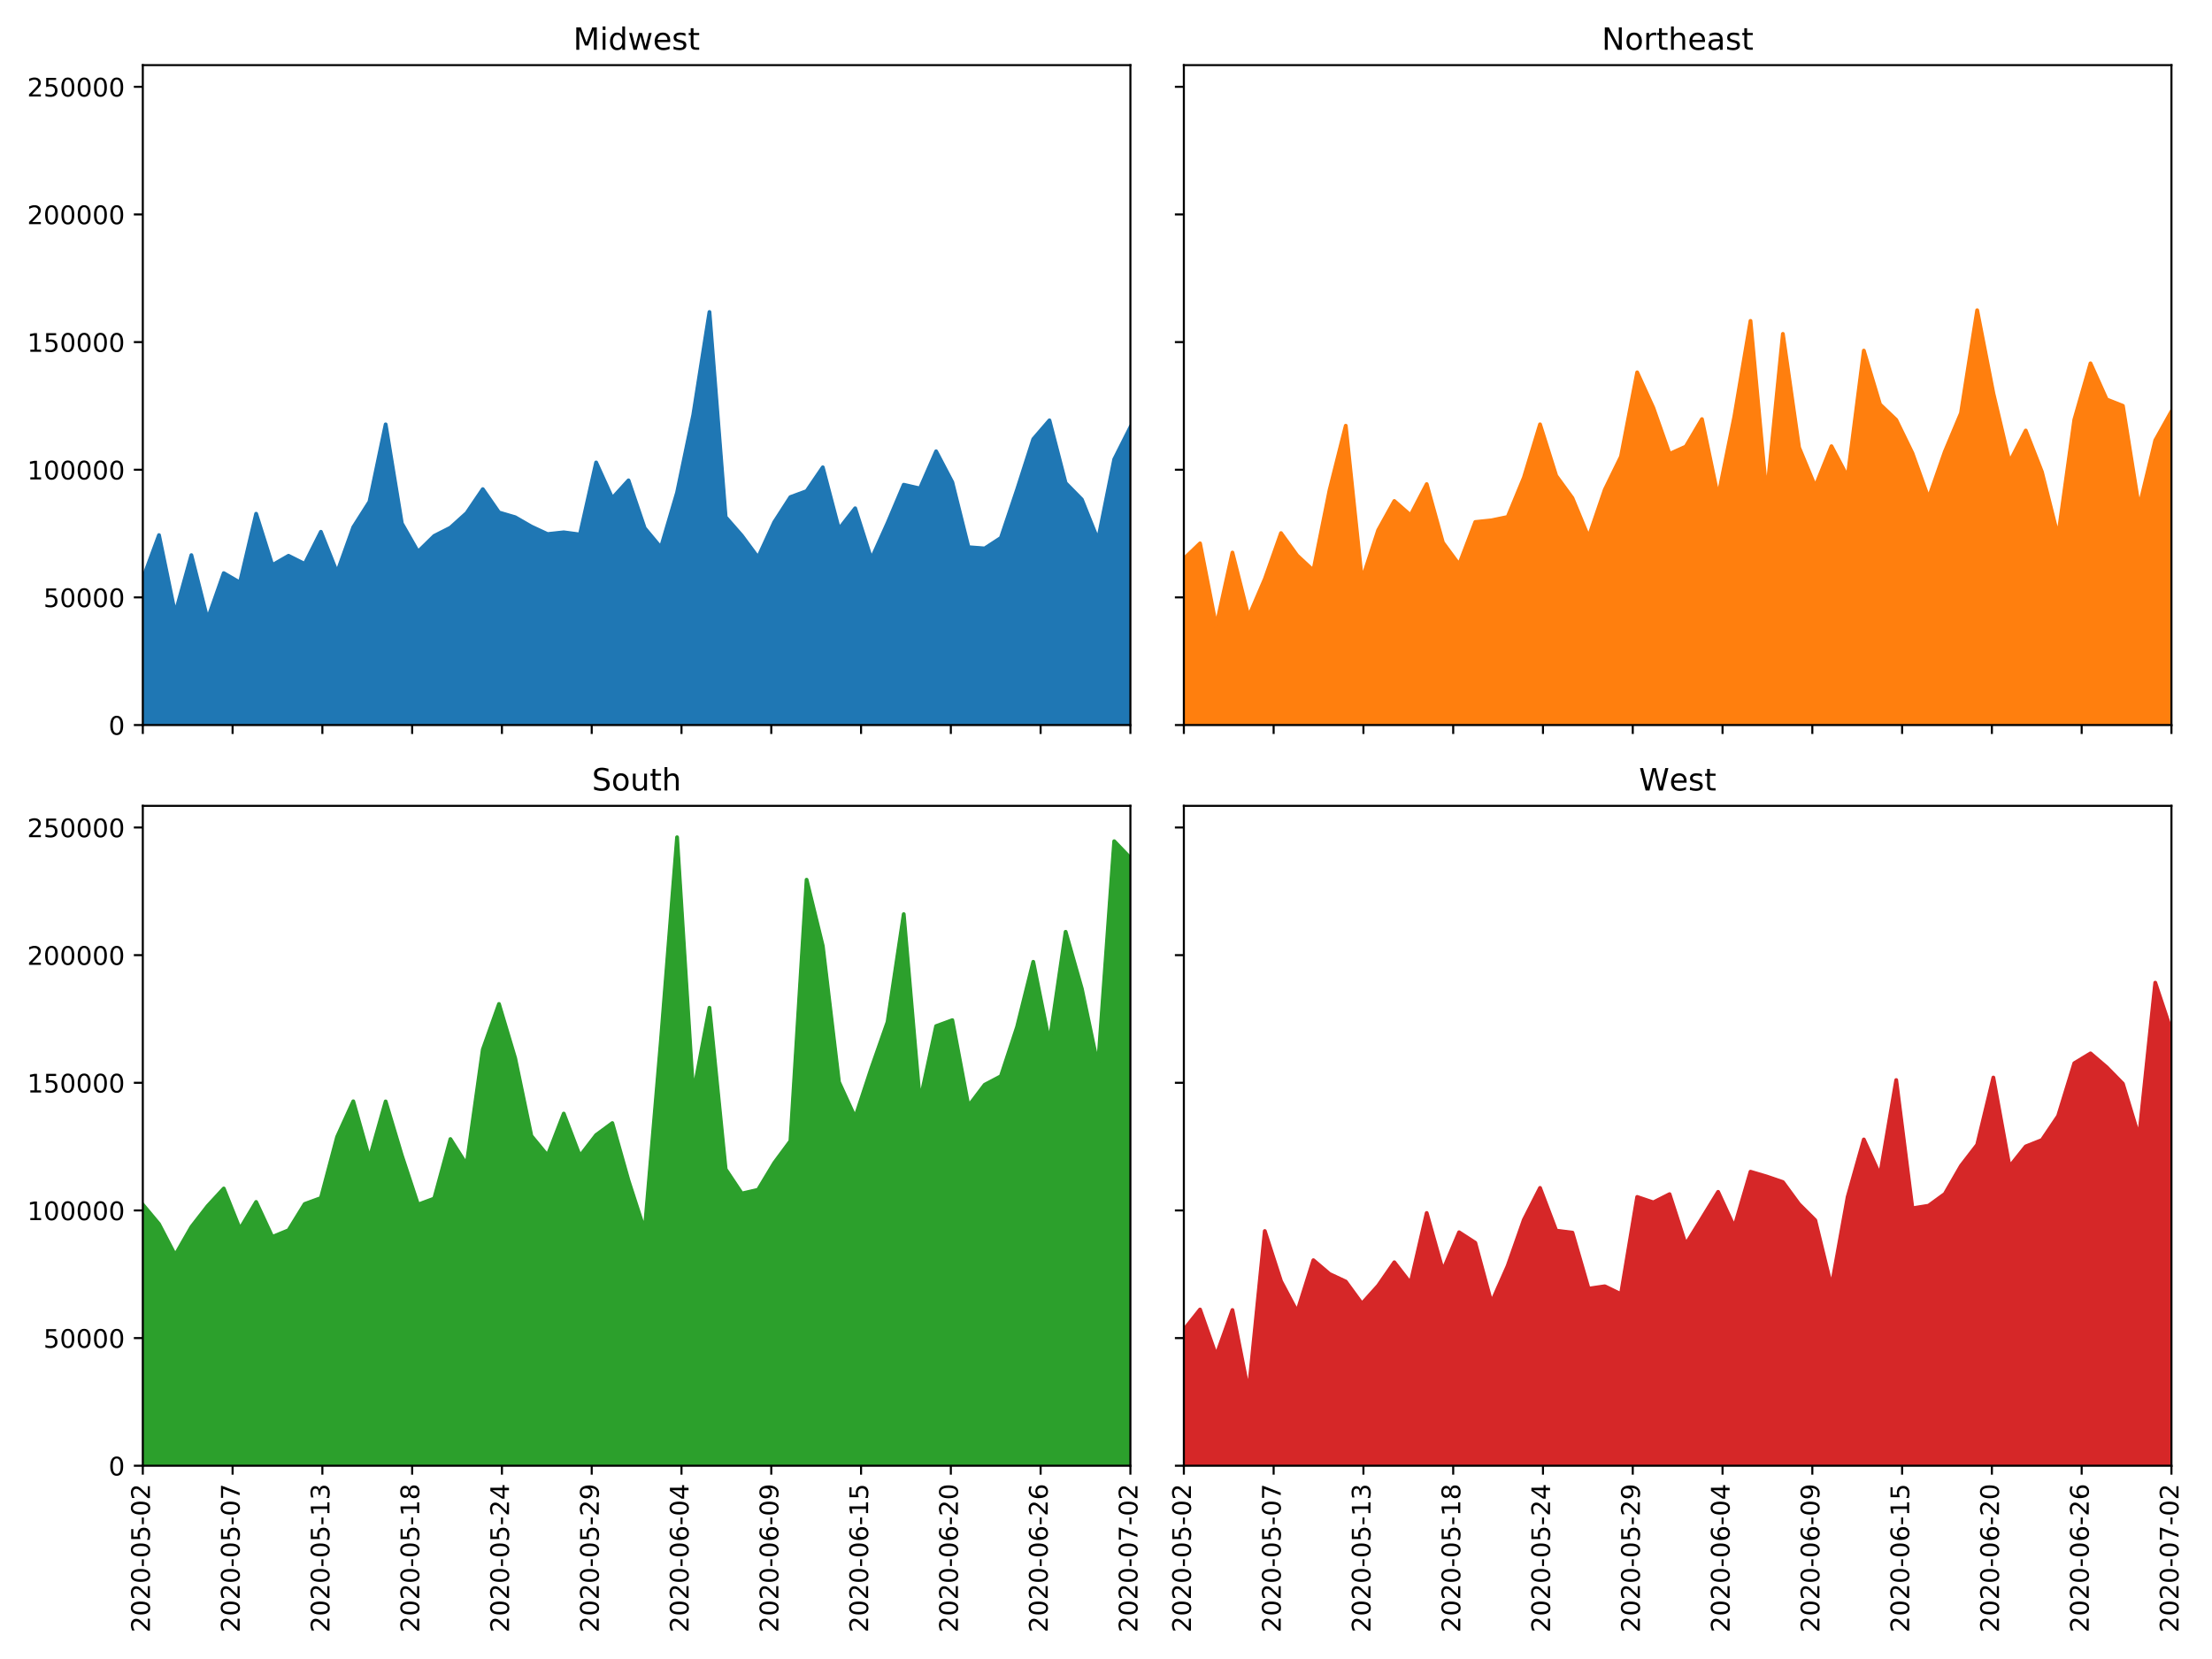 <?xml version="1.0" encoding="utf-8" standalone="no"?>
<!DOCTYPE svg PUBLIC "-//W3C//DTD SVG 1.1//EN"
  "http://www.w3.org/Graphics/SVG/1.1/DTD/svg11.dtd">
<!-- Created with matplotlib (http://matplotlib.org/) -->
<svg height="648pt" version="1.1" viewBox="0 0 864 648" width="864pt" xmlns="http://www.w3.org/2000/svg" xmlns:xlink="http://www.w3.org/1999/xlink">
 <defs>
  <style type="text/css">
*{stroke-linecap:butt;stroke-linejoin:round;}
  </style>
 </defs>
 <g id="figure_1">
  <g id="patch_1">
   <path d="M 0 648 
L 864 648 
L 864 0 
L 0 0 
z
" style="fill:#ffffff;"/>
  </g>
  <g id="axes_1">
   <g id="patch_2">
    <path d="M 55.78 283.195 
L 441.53 283.195 
L 441.53 25.44 
L 55.78 25.44 
z
" style="fill:#ffffff;"/>
   </g>
   <g id="PolyCollection_1">
    <defs>
     <path d="M 55.78 -421.859 
L 55.78 -364.805 
L 62.104 -364.805 
L 68.428 -364.805 
L 74.751 -364.805 
L 81.075 -364.805 
L 87.399 -364.805 
L 93.723 -364.805 
L 100.046 -364.805 
L 106.37 -364.805 
L 112.694 -364.805 
L 119.018 -364.805 
L 125.341 -364.805 
L 131.665 -364.805 
L 137.989 -364.805 
L 144.313 -364.805 
L 150.637 -364.805 
L 156.96 -364.805 
L 163.284 -364.805 
L 169.608 -364.805 
L 175.932 -364.805 
L 182.255 -364.805 
L 188.579 -364.805 
L 194.903 -364.805 
L 201.227 -364.805 
L 207.55 -364.805 
L 213.874 -364.805 
L 220.198 -364.805 
L 226.522 -364.805 
L 232.846 -364.805 
L 239.169 -364.805 
L 245.493 -364.805 
L 251.817 -364.805 
L 258.141 -364.805 
L 264.464 -364.805 
L 270.788 -364.805 
L 277.112 -364.805 
L 283.436 -364.805 
L 289.76 -364.805 
L 296.083 -364.805 
L 302.407 -364.805 
L 308.731 -364.805 
L 315.055 -364.805 
L 321.378 -364.805 
L 327.702 -364.805 
L 334.026 -364.805 
L 340.35 -364.805 
L 346.673 -364.805 
L 352.997 -364.805 
L 359.321 -364.805 
L 365.645 -364.805 
L 371.969 -364.805 
L 378.292 -364.805 
L 384.616 -364.805 
L 390.94 -364.805 
L 397.264 -364.805 
L 403.587 -364.805 
L 409.911 -364.805 
L 416.235 -364.805 
L 422.559 -364.805 
L 428.882 -364.805 
L 435.206 -364.805 
L 441.53 -364.805 
L 441.53 -481.156 
L 441.53 -481.156 
L 435.206 -468.59 
L 428.882 -437.082 
L 422.559 -452.913 
L 416.235 -459.329 
L 409.911 -483.815 
L 403.587 -476.481 
L 397.264 -456.767 
L 390.94 -437.909 
L 384.616 -433.785 
L 378.292 -434.265 
L 371.969 -459.655 
L 365.645 -471.719 
L 359.321 -457.212 
L 352.997 -458.669 
L 346.673 -443.721 
L 340.35 -429.638 
L 334.026 -449.469 
L 327.702 -441.352 
L 321.378 -465.468 
L 315.055 -456.185 
L 308.731 -453.85 
L 302.407 -444.043 
L 296.083 -430.26 
L 289.76 -438.809 
L 283.436 -446.034 
L 277.112 -526.13 
L 270.788 -485.97 
L 264.464 -455.623 
L 258.141 -434.124 
L 251.817 -441.721 
L 245.493 -460.372 
L 239.169 -453.409 
L 232.846 -467.369 
L 226.522 -439.231 
L 220.198 -440.078 
L 213.874 -439.393 
L 207.55 -442.333 
L 201.227 -445.977 
L 194.903 -447.838 
L 188.579 -456.943 
L 182.255 -447.613 
L 175.932 -441.903 
L 169.608 -438.687 
L 163.284 -432.496 
L 156.96 -443.569 
L 150.637 -482.242 
L 144.313 -452.038 
L 137.989 -442.078 
L 131.665 -424.386 
L 125.341 -440.284 
L 119.018 -427.755 
L 112.694 -430.92 
L 106.37 -427.262 
L 100.046 -447.335 
L 93.723 -420.458 
L 87.399 -424.137 
L 81.075 -406.102 
L 74.751 -431.168 
L 68.428 -408.319 
L 62.104 -438.993 
L 55.78 -421.859 
z
" id="mfa97a93a35" style="stroke:#1f77b4;"/>
    </defs>
    <g clip-path="url(#p8ec8199850)">
     <use style="fill:#1f77b4;stroke:#1f77b4;" x="0" xlink:href="#mfa97a93a35" y="648"/>
    </g>
   </g>
   <g id="matplotlib.axis_1">
    <g id="xtick_1">
     <g id="line2d_1">
      <defs>
       <path d="M 0 0 
L 0 3.5 
" id="m8854dc6cca" style="stroke:#000000;stroke-width:0.8;"/>
      </defs>
      <g>
       <use style="stroke:#000000;stroke-width:0.8;" x="55.78" xlink:href="#m8854dc6cca" y="283.195"/>
      </g>
     </g>
    </g>
    <g id="xtick_2">
     <g id="line2d_2">
      <g>
       <use style="stroke:#000000;stroke-width:0.8;" x="90.848" xlink:href="#m8854dc6cca" y="283.195"/>
      </g>
     </g>
    </g>
    <g id="xtick_3">
     <g id="line2d_3">
      <g>
       <use style="stroke:#000000;stroke-width:0.8;" x="125.916" xlink:href="#m8854dc6cca" y="283.195"/>
      </g>
     </g>
    </g>
    <g id="xtick_4">
     <g id="line2d_4">
      <g>
       <use style="stroke:#000000;stroke-width:0.8;" x="160.985" xlink:href="#m8854dc6cca" y="283.195"/>
      </g>
     </g>
    </g>
    <g id="xtick_5">
     <g id="line2d_5">
      <g>
       <use style="stroke:#000000;stroke-width:0.8;" x="196.053" xlink:href="#m8854dc6cca" y="283.195"/>
      </g>
     </g>
    </g>
    <g id="xtick_6">
     <g id="line2d_6">
      <g>
       <use style="stroke:#000000;stroke-width:0.8;" x="231.121" xlink:href="#m8854dc6cca" y="283.195"/>
      </g>
     </g>
    </g>
    <g id="xtick_7">
     <g id="line2d_7">
      <g>
       <use style="stroke:#000000;stroke-width:0.8;" x="266.189" xlink:href="#m8854dc6cca" y="283.195"/>
      </g>
     </g>
    </g>
    <g id="xtick_8">
     <g id="line2d_8">
      <g>
       <use style="stroke:#000000;stroke-width:0.8;" x="301.257" xlink:href="#m8854dc6cca" y="283.195"/>
      </g>
     </g>
    </g>
    <g id="xtick_9">
     <g id="line2d_9">
      <g>
       <use style="stroke:#000000;stroke-width:0.8;" x="336.325" xlink:href="#m8854dc6cca" y="283.195"/>
      </g>
     </g>
    </g>
    <g id="xtick_10">
     <g id="line2d_10">
      <g>
       <use style="stroke:#000000;stroke-width:0.8;" x="371.394" xlink:href="#m8854dc6cca" y="283.195"/>
      </g>
     </g>
    </g>
    <g id="xtick_11">
     <g id="line2d_11">
      <g>
       <use style="stroke:#000000;stroke-width:0.8;" x="406.462" xlink:href="#m8854dc6cca" y="283.195"/>
      </g>
     </g>
    </g>
    <g id="xtick_12">
     <g id="line2d_12">
      <g>
       <use style="stroke:#000000;stroke-width:0.8;" x="441.53" xlink:href="#m8854dc6cca" y="283.195"/>
      </g>
     </g>
    </g>
   </g>
   <g id="matplotlib.axis_2">
    <g id="ytick_1">
     <g id="line2d_13">
      <defs>
       <path d="M 0 0 
L -3.5 0 
" id="m1a2f021ed2" style="stroke:#000000;stroke-width:0.8;"/>
      </defs>
      <g>
       <use style="stroke:#000000;stroke-width:0.8;" x="55.78" xlink:href="#m1a2f021ed2" y="283.195"/>
      </g>
     </g>
     <g id="text_1">
      <!-- 0 -->
      <defs>
       <path d="M 31.781 66.406 
Q 24.172 66.406 20.328 58.906 
Q 16.5 51.422 16.5 36.375 
Q 16.5 21.391 20.328 13.891 
Q 24.172 6.391 31.781 6.391 
Q 39.453 6.391 43.281 13.891 
Q 47.125 21.391 47.125 36.375 
Q 47.125 51.422 43.281 58.906 
Q 39.453 66.406 31.781 66.406 
z
M 31.781 74.219 
Q 44.047 74.219 50.516 64.516 
Q 56.984 54.828 56.984 36.375 
Q 56.984 17.969 50.516 8.266 
Q 44.047 -1.422 31.781 -1.422 
Q 19.531 -1.422 13.062 8.266 
Q 6.594 17.969 6.594 36.375 
Q 6.594 54.828 13.062 64.516 
Q 19.531 74.219 31.781 74.219 
z
" id="DejaVuSans-30"/>
      </defs>
      <g transform="translate(42.417 286.994)scale(0.1 -0.1)">
       <use xlink:href="#DejaVuSans-30"/>
      </g>
     </g>
    </g>
    <g id="ytick_2">
     <g id="line2d_14">
      <g>
       <use style="stroke:#000000;stroke-width:0.8;" x="55.78" xlink:href="#m1a2f021ed2" y="233.336"/>
      </g>
     </g>
     <g id="text_2">
      <!-- 50000 -->
      <defs>
       <path d="M 10.797 72.906 
L 49.516 72.906 
L 49.516 64.594 
L 19.828 64.594 
L 19.828 46.734 
Q 21.969 47.469 24.109 47.828 
Q 26.266 48.188 28.422 48.188 
Q 40.625 48.188 47.75 41.5 
Q 54.891 34.812 54.891 23.391 
Q 54.891 11.625 47.562 5.094 
Q 40.234 -1.422 26.906 -1.422 
Q 22.312 -1.422 17.547 -0.641 
Q 12.797 0.141 7.719 1.703 
L 7.719 11.625 
Q 12.109 9.234 16.797 8.062 
Q 21.484 6.891 26.703 6.891 
Q 35.156 6.891 40.078 11.328 
Q 45.016 15.766 45.016 23.391 
Q 45.016 31 40.078 35.438 
Q 35.156 39.891 26.703 39.891 
Q 22.75 39.891 18.812 39.016 
Q 14.891 38.141 10.797 36.281 
z
" id="DejaVuSans-35"/>
      </defs>
      <g transform="translate(16.968 237.135)scale(0.1 -0.1)">
       <use xlink:href="#DejaVuSans-35"/>
       <use x="63.623" xlink:href="#DejaVuSans-30"/>
       <use x="127.246" xlink:href="#DejaVuSans-30"/>
       <use x="190.869" xlink:href="#DejaVuSans-30"/>
       <use x="254.492" xlink:href="#DejaVuSans-30"/>
      </g>
     </g>
    </g>
    <g id="ytick_3">
     <g id="line2d_15">
      <g>
       <use style="stroke:#000000;stroke-width:0.8;" x="55.78" xlink:href="#m1a2f021ed2" y="183.477"/>
      </g>
     </g>
     <g id="text_3">
      <!-- 100000 -->
      <defs>
       <path d="M 12.406 8.297 
L 28.516 8.297 
L 28.516 63.922 
L 10.984 60.406 
L 10.984 69.391 
L 28.422 72.906 
L 38.281 72.906 
L 38.281 8.297 
L 54.391 8.297 
L 54.391 0 
L 12.406 0 
z
" id="DejaVuSans-31"/>
      </defs>
      <g transform="translate(10.605 187.276)scale(0.1 -0.1)">
       <use xlink:href="#DejaVuSans-31"/>
       <use x="63.623" xlink:href="#DejaVuSans-30"/>
       <use x="127.246" xlink:href="#DejaVuSans-30"/>
       <use x="190.869" xlink:href="#DejaVuSans-30"/>
       <use x="254.492" xlink:href="#DejaVuSans-30"/>
       <use x="318.115" xlink:href="#DejaVuSans-30"/>
      </g>
     </g>
    </g>
    <g id="ytick_4">
     <g id="line2d_16">
      <g>
       <use style="stroke:#000000;stroke-width:0.8;" x="55.78" xlink:href="#m1a2f021ed2" y="133.618"/>
      </g>
     </g>
     <g id="text_4">
      <!-- 150000 -->
      <g transform="translate(10.605 137.418)scale(0.1 -0.1)">
       <use xlink:href="#DejaVuSans-31"/>
       <use x="63.623" xlink:href="#DejaVuSans-35"/>
       <use x="127.246" xlink:href="#DejaVuSans-30"/>
       <use x="190.869" xlink:href="#DejaVuSans-30"/>
       <use x="254.492" xlink:href="#DejaVuSans-30"/>
       <use x="318.115" xlink:href="#DejaVuSans-30"/>
      </g>
     </g>
    </g>
    <g id="ytick_5">
     <g id="line2d_17">
      <g>
       <use style="stroke:#000000;stroke-width:0.8;" x="55.78" xlink:href="#m1a2f021ed2" y="83.759"/>
      </g>
     </g>
     <g id="text_5">
      <!-- 200000 -->
      <defs>
       <path d="M 19.188 8.297 
L 53.609 8.297 
L 53.609 0 
L 7.328 0 
L 7.328 8.297 
Q 12.938 14.109 22.625 23.891 
Q 32.328 33.688 34.812 36.531 
Q 39.547 41.844 41.422 45.531 
Q 43.312 49.219 43.312 52.781 
Q 43.312 58.594 39.234 62.25 
Q 35.156 65.922 28.609 65.922 
Q 23.969 65.922 18.812 64.312 
Q 13.672 62.703 7.812 59.422 
L 7.812 69.391 
Q 13.766 71.781 18.938 73 
Q 24.125 74.219 28.422 74.219 
Q 39.75 74.219 46.484 68.547 
Q 53.219 62.891 53.219 53.422 
Q 53.219 48.922 51.531 44.891 
Q 49.859 40.875 45.406 35.406 
Q 44.188 33.984 37.641 27.219 
Q 31.109 20.453 19.188 8.297 
z
" id="DejaVuSans-32"/>
      </defs>
      <g transform="translate(10.605 87.559)scale(0.1 -0.1)">
       <use xlink:href="#DejaVuSans-32"/>
       <use x="63.623" xlink:href="#DejaVuSans-30"/>
       <use x="127.246" xlink:href="#DejaVuSans-30"/>
       <use x="190.869" xlink:href="#DejaVuSans-30"/>
       <use x="254.492" xlink:href="#DejaVuSans-30"/>
       <use x="318.115" xlink:href="#DejaVuSans-30"/>
      </g>
     </g>
    </g>
    <g id="ytick_6">
     <g id="line2d_18">
      <g>
       <use style="stroke:#000000;stroke-width:0.8;" x="55.78" xlink:href="#m1a2f021ed2" y="33.901"/>
      </g>
     </g>
     <g id="text_6">
      <!-- 250000 -->
      <g transform="translate(10.605 37.7)scale(0.1 -0.1)">
       <use xlink:href="#DejaVuSans-32"/>
       <use x="63.623" xlink:href="#DejaVuSans-35"/>
       <use x="127.246" xlink:href="#DejaVuSans-30"/>
       <use x="190.869" xlink:href="#DejaVuSans-30"/>
       <use x="254.492" xlink:href="#DejaVuSans-30"/>
       <use x="318.115" xlink:href="#DejaVuSans-30"/>
      </g>
     </g>
    </g>
   </g>
   <g id="line2d_19">
    <path clip-path="url(#p8ec8199850)" d="M 55.78 226.141 
L 62.104 209.007 
L 68.428 239.681 
L 74.751 216.832 
L 81.075 241.898 
L 87.399 223.863 
L 93.723 227.542 
L 100.046 200.665 
L 106.37 220.738 
L 112.694 217.08 
L 119.018 220.245 
L 125.341 207.716 
L 131.665 223.614 
L 137.989 205.922 
L 144.313 195.962 
L 150.637 165.758 
L 156.96 204.431 
L 163.284 215.504 
L 169.608 209.313 
L 175.932 206.097 
L 182.255 200.387 
L 188.579 191.057 
L 194.903 200.162 
L 201.227 202.023 
L 207.55 205.667 
L 213.874 208.607 
L 220.198 207.922 
L 226.522 208.769 
L 232.846 180.631 
L 239.169 194.591 
L 245.493 187.628 
L 251.817 206.279 
L 258.141 213.876 
L 264.464 192.377 
L 270.788 162.03 
L 277.112 121.87 
L 283.436 201.966 
L 289.76 209.191 
L 296.083 217.74 
L 302.407 203.957 
L 308.731 194.15 
L 315.055 191.815 
L 321.378 182.532 
L 327.702 206.648 
L 334.026 198.531 
L 340.35 218.362 
L 346.673 204.279 
L 352.997 189.331 
L 359.321 190.788 
L 365.645 176.281 
L 371.969 188.345 
L 378.292 213.735 
L 384.616 214.215 
L 390.94 210.091 
L 397.264 191.233 
L 403.587 171.519 
L 409.911 164.185 
L 416.235 188.671 
L 422.559 195.087 
L 428.882 210.918 
L 435.206 179.41 
L 441.53 166.844 
" style="fill:none;stroke:#1f77b4;stroke-linecap:square;stroke-width:1.5;"/>
   </g>
   <g id="patch_3">
    <path d="M 55.78 283.195 
L 55.78 25.44 
" style="fill:none;stroke:#000000;stroke-linecap:square;stroke-linejoin:miter;stroke-width:0.8;"/>
   </g>
   <g id="patch_4">
    <path d="M 441.53 283.195 
L 441.53 25.44 
" style="fill:none;stroke:#000000;stroke-linecap:square;stroke-linejoin:miter;stroke-width:0.8;"/>
   </g>
   <g id="patch_5">
    <path d="M 55.78 283.195 
L 441.53 283.195 
" style="fill:none;stroke:#000000;stroke-linecap:square;stroke-linejoin:miter;stroke-width:0.8;"/>
   </g>
   <g id="patch_6">
    <path d="M 55.78 25.44 
L 441.53 25.44 
" style="fill:none;stroke:#000000;stroke-linecap:square;stroke-linejoin:miter;stroke-width:0.8;"/>
   </g>
   <g id="text_7">
    <!-- Midwest -->
    <defs>
     <path d="M 9.812 72.906 
L 24.516 72.906 
L 43.109 23.297 
L 61.812 72.906 
L 76.516 72.906 
L 76.516 0 
L 66.891 0 
L 66.891 64.016 
L 48.094 14.016 
L 38.188 14.016 
L 19.391 64.016 
L 19.391 0 
L 9.812 0 
z
" id="DejaVuSans-4d"/>
     <path d="M 9.422 54.688 
L 18.406 54.688 
L 18.406 0 
L 9.422 0 
z
M 9.422 75.984 
L 18.406 75.984 
L 18.406 64.594 
L 9.422 64.594 
z
" id="DejaVuSans-69"/>
     <path d="M 45.406 46.391 
L 45.406 75.984 
L 54.391 75.984 
L 54.391 0 
L 45.406 0 
L 45.406 8.203 
Q 42.578 3.328 38.25 0.953 
Q 33.938 -1.422 27.875 -1.422 
Q 17.969 -1.422 11.734 6.484 
Q 5.516 14.406 5.516 27.297 
Q 5.516 40.188 11.734 48.094 
Q 17.969 56 27.875 56 
Q 33.938 56 38.25 53.625 
Q 42.578 51.266 45.406 46.391 
z
M 14.797 27.297 
Q 14.797 17.391 18.875 11.75 
Q 22.953 6.109 30.078 6.109 
Q 37.203 6.109 41.297 11.75 
Q 45.406 17.391 45.406 27.297 
Q 45.406 37.203 41.297 42.844 
Q 37.203 48.484 30.078 48.484 
Q 22.953 48.484 18.875 42.844 
Q 14.797 37.203 14.797 27.297 
z
" id="DejaVuSans-64"/>
     <path d="M 4.203 54.688 
L 13.188 54.688 
L 24.422 12.016 
L 35.594 54.688 
L 46.188 54.688 
L 57.422 12.016 
L 68.609 54.688 
L 77.594 54.688 
L 63.281 0 
L 52.688 0 
L 40.922 44.828 
L 29.109 0 
L 18.5 0 
z
" id="DejaVuSans-77"/>
     <path d="M 56.203 29.594 
L 56.203 25.203 
L 14.891 25.203 
Q 15.484 15.922 20.484 11.062 
Q 25.484 6.203 34.422 6.203 
Q 39.594 6.203 44.453 7.469 
Q 49.312 8.734 54.109 11.281 
L 54.109 2.781 
Q 49.266 0.734 44.188 -0.344 
Q 39.109 -1.422 33.891 -1.422 
Q 20.797 -1.422 13.156 6.188 
Q 5.516 13.812 5.516 26.812 
Q 5.516 40.234 12.766 48.109 
Q 20.016 56 32.328 56 
Q 43.359 56 49.781 48.891 
Q 56.203 41.797 56.203 29.594 
z
M 47.219 32.234 
Q 47.125 39.594 43.094 43.984 
Q 39.062 48.391 32.422 48.391 
Q 24.906 48.391 20.391 44.141 
Q 15.875 39.891 15.188 32.172 
z
" id="DejaVuSans-65"/>
     <path d="M 44.281 53.078 
L 44.281 44.578 
Q 40.484 46.531 36.375 47.5 
Q 32.281 48.484 27.875 48.484 
Q 21.188 48.484 17.844 46.438 
Q 14.5 44.391 14.5 40.281 
Q 14.5 37.156 16.891 35.375 
Q 19.281 33.594 26.516 31.984 
L 29.594 31.297 
Q 39.156 29.25 43.188 25.516 
Q 47.219 21.781 47.219 15.094 
Q 47.219 7.469 41.188 3.016 
Q 35.156 -1.422 24.609 -1.422 
Q 20.219 -1.422 15.453 -0.562 
Q 10.688 0.297 5.422 2 
L 5.422 11.281 
Q 10.406 8.688 15.234 7.391 
Q 20.062 6.109 24.812 6.109 
Q 31.156 6.109 34.562 8.281 
Q 37.984 10.453 37.984 14.406 
Q 37.984 18.062 35.516 20.016 
Q 33.062 21.969 24.703 23.781 
L 21.578 24.516 
Q 13.234 26.266 9.516 29.906 
Q 5.812 33.547 5.812 39.891 
Q 5.812 47.609 11.281 51.797 
Q 16.75 56 26.812 56 
Q 31.781 56 36.172 55.266 
Q 40.578 54.547 44.281 53.078 
z
" id="DejaVuSans-73"/>
     <path d="M 18.312 70.219 
L 18.312 54.688 
L 36.812 54.688 
L 36.812 47.703 
L 18.312 47.703 
L 18.312 18.016 
Q 18.312 11.328 20.141 9.422 
Q 21.969 7.516 27.594 7.516 
L 36.812 7.516 
L 36.812 0 
L 27.594 0 
Q 17.188 0 13.234 3.875 
Q 9.281 7.766 9.281 18.016 
L 9.281 47.703 
L 2.688 47.703 
L 2.688 54.688 
L 9.281 54.688 
L 9.281 70.219 
z
" id="DejaVuSans-74"/>
    </defs>
    <g transform="translate(223.926 19.44)scale(0.12 -0.12)">
     <use xlink:href="#DejaVuSans-4d"/>
     <use x="86.279" xlink:href="#DejaVuSans-69"/>
     <use x="114.062" xlink:href="#DejaVuSans-64"/>
     <use x="177.539" xlink:href="#DejaVuSans-77"/>
     <use x="259.326" xlink:href="#DejaVuSans-65"/>
     <use x="320.85" xlink:href="#DejaVuSans-73"/>
     <use x="372.949" xlink:href="#DejaVuSans-74"/>
    </g>
   </g>
  </g>
  <g id="axes_2">
   <g id="patch_7">
    <path d="M 462.41 283.195 
L 848.16 283.195 
L 848.16 25.44 
L 462.41 25.44 
z
" style="fill:#ffffff;"/>
   </g>
   <g id="PolyCollection_2">
    <defs>
     <path d="M 462.41 -429.698 
L 462.41 -364.805 
L 468.734 -364.805 
L 475.058 -364.805 
L 481.381 -364.805 
L 487.705 -364.805 
L 494.029 -364.805 
L 500.353 -364.805 
L 506.676 -364.805 
L 513 -364.805 
L 519.324 -364.805 
L 525.648 -364.805 
L 531.971 -364.805 
L 538.295 -364.805 
L 544.619 -364.805 
L 550.943 -364.805 
L 557.267 -364.805 
L 563.59 -364.805 
L 569.914 -364.805 
L 576.238 -364.805 
L 582.562 -364.805 
L 588.885 -364.805 
L 595.209 -364.805 
L 601.533 -364.805 
L 607.857 -364.805 
L 614.18 -364.805 
L 620.504 -364.805 
L 626.828 -364.805 
L 633.152 -364.805 
L 639.476 -364.805 
L 645.799 -364.805 
L 652.123 -364.805 
L 658.447 -364.805 
L 664.771 -364.805 
L 671.094 -364.805 
L 677.418 -364.805 
L 683.742 -364.805 
L 690.066 -364.805 
L 696.39 -364.805 
L 702.713 -364.805 
L 709.037 -364.805 
L 715.361 -364.805 
L 721.685 -364.805 
L 728.008 -364.805 
L 734.332 -364.805 
L 740.656 -364.805 
L 746.98 -364.805 
L 753.303 -364.805 
L 759.627 -364.805 
L 765.951 -364.805 
L 772.275 -364.805 
L 778.599 -364.805 
L 784.922 -364.805 
L 791.246 -364.805 
L 797.57 -364.805 
L 803.894 -364.805 
L 810.217 -364.805 
L 816.541 -364.805 
L 822.865 -364.805 
L 829.189 -364.805 
L 835.512 -364.805 
L 841.836 -364.805 
L 848.16 -364.805 
L 848.16 -487.313 
L 848.16 -487.313 
L 841.836 -476.008 
L 835.512 -449.817 
L 829.189 -489.484 
L 822.865 -491.989 
L 816.541 -506.086 
L 810.217 -484.063 
L 803.894 -438.432 
L 797.57 -463.675 
L 791.246 -479.848 
L 784.922 -467.509 
L 778.599 -494.378 
L 772.275 -526.827 
L 765.951 -486.634 
L 759.627 -471.547 
L 753.303 -453.404 
L 746.98 -471.02 
L 740.656 -484.005 
L 734.332 -490.039 
L 728.008 -511.057 
L 721.685 -461.7 
L 715.361 -473.716 
L 709.037 -457.957 
L 702.713 -473.216 
L 696.39 -517.584 
L 690.066 -454.338 
L 683.742 -522.669 
L 677.418 -485.225 
L 671.094 -453.972 
L 664.771 -484.297 
L 658.447 -473.572 
L 652.123 -470.717 
L 645.799 -488.674 
L 639.476 -502.57 
L 633.152 -469.695 
L 626.828 -456.743 
L 620.504 -438.174 
L 614.18 -453.477 
L 607.857 -462.158 
L 601.533 -482.265 
L 595.209 -461.432 
L 588.885 -446.082 
L 582.562 -444.759 
L 576.238 -444.109 
L 569.914 -427.491 
L 563.59 -436.085 
L 557.267 -458.905 
L 550.943 -446.753 
L 544.619 -452.314 
L 538.295 -440.888 
L 531.971 -421.444 
L 525.648 -481.711 
L 519.324 -456.571 
L 513 -425.172 
L 506.676 -431.026 
L 500.353 -439.774 
L 494.029 -421.835 
L 487.705 -407.082 
L 481.381 -432.172 
L 475.058 -403.433 
L 468.734 -435.766 
L 462.41 -429.698 
z
" id="m33a0ba930a" style="stroke:#ff7f0e;"/>
    </defs>
    <g clip-path="url(#pce998c83d8)">
     <use style="fill:#ff7f0e;stroke:#ff7f0e;" x="0" xlink:href="#m33a0ba930a" y="648"/>
    </g>
   </g>
   <g id="matplotlib.axis_3">
    <g id="xtick_13">
     <g id="line2d_20">
      <g>
       <use style="stroke:#000000;stroke-width:0.8;" x="462.41" xlink:href="#m8854dc6cca" y="283.195"/>
      </g>
     </g>
    </g>
    <g id="xtick_14">
     <g id="line2d_21">
      <g>
       <use style="stroke:#000000;stroke-width:0.8;" x="497.478" xlink:href="#m8854dc6cca" y="283.195"/>
      </g>
     </g>
    </g>
    <g id="xtick_15">
     <g id="line2d_22">
      <g>
       <use style="stroke:#000000;stroke-width:0.8;" x="532.546" xlink:href="#m8854dc6cca" y="283.195"/>
      </g>
     </g>
    </g>
    <g id="xtick_16">
     <g id="line2d_23">
      <g>
       <use style="stroke:#000000;stroke-width:0.8;" x="567.615" xlink:href="#m8854dc6cca" y="283.195"/>
      </g>
     </g>
    </g>
    <g id="xtick_17">
     <g id="line2d_24">
      <g>
       <use style="stroke:#000000;stroke-width:0.8;" x="602.683" xlink:href="#m8854dc6cca" y="283.195"/>
      </g>
     </g>
    </g>
    <g id="xtick_18">
     <g id="line2d_25">
      <g>
       <use style="stroke:#000000;stroke-width:0.8;" x="637.751" xlink:href="#m8854dc6cca" y="283.195"/>
      </g>
     </g>
    </g>
    <g id="xtick_19">
     <g id="line2d_26">
      <g>
       <use style="stroke:#000000;stroke-width:0.8;" x="672.819" xlink:href="#m8854dc6cca" y="283.195"/>
      </g>
     </g>
    </g>
    <g id="xtick_20">
     <g id="line2d_27">
      <g>
       <use style="stroke:#000000;stroke-width:0.8;" x="707.887" xlink:href="#m8854dc6cca" y="283.195"/>
      </g>
     </g>
    </g>
    <g id="xtick_21">
     <g id="line2d_28">
      <g>
       <use style="stroke:#000000;stroke-width:0.8;" x="742.955" xlink:href="#m8854dc6cca" y="283.195"/>
      </g>
     </g>
    </g>
    <g id="xtick_22">
     <g id="line2d_29">
      <g>
       <use style="stroke:#000000;stroke-width:0.8;" x="778.024" xlink:href="#m8854dc6cca" y="283.195"/>
      </g>
     </g>
    </g>
    <g id="xtick_23">
     <g id="line2d_30">
      <g>
       <use style="stroke:#000000;stroke-width:0.8;" x="813.092" xlink:href="#m8854dc6cca" y="283.195"/>
      </g>
     </g>
    </g>
    <g id="xtick_24">
     <g id="line2d_31">
      <g>
       <use style="stroke:#000000;stroke-width:0.8;" x="848.16" xlink:href="#m8854dc6cca" y="283.195"/>
      </g>
     </g>
    </g>
   </g>
   <g id="matplotlib.axis_4">
    <g id="ytick_7">
     <g id="line2d_32">
      <g>
       <use style="stroke:#000000;stroke-width:0.8;" x="462.41" xlink:href="#m1a2f021ed2" y="283.195"/>
      </g>
     </g>
    </g>
    <g id="ytick_8">
     <g id="line2d_33">
      <g>
       <use style="stroke:#000000;stroke-width:0.8;" x="462.41" xlink:href="#m1a2f021ed2" y="233.336"/>
      </g>
     </g>
    </g>
    <g id="ytick_9">
     <g id="line2d_34">
      <g>
       <use style="stroke:#000000;stroke-width:0.8;" x="462.41" xlink:href="#m1a2f021ed2" y="183.477"/>
      </g>
     </g>
    </g>
    <g id="ytick_10">
     <g id="line2d_35">
      <g>
       <use style="stroke:#000000;stroke-width:0.8;" x="462.41" xlink:href="#m1a2f021ed2" y="133.618"/>
      </g>
     </g>
    </g>
    <g id="ytick_11">
     <g id="line2d_36">
      <g>
       <use style="stroke:#000000;stroke-width:0.8;" x="462.41" xlink:href="#m1a2f021ed2" y="83.759"/>
      </g>
     </g>
    </g>
    <g id="ytick_12">
     <g id="line2d_37">
      <g>
       <use style="stroke:#000000;stroke-width:0.8;" x="462.41" xlink:href="#m1a2f021ed2" y="33.901"/>
      </g>
     </g>
    </g>
   </g>
   <g id="line2d_38">
    <path clip-path="url(#pce998c83d8)" d="M 462.41 218.302 
L 468.734 212.234 
L 475.058 244.567 
L 481.381 215.828 
L 487.705 240.918 
L 494.029 226.165 
L 500.353 208.226 
L 506.676 216.974 
L 513 222.828 
L 519.324 191.429 
L 525.648 166.289 
L 531.971 226.556 
L 538.295 207.112 
L 544.619 195.686 
L 550.943 201.247 
L 557.267 189.095 
L 563.59 211.915 
L 569.914 220.509 
L 576.238 203.891 
L 582.562 203.241 
L 588.885 201.918 
L 595.209 186.568 
L 601.533 165.735 
L 607.857 185.842 
L 614.18 194.523 
L 620.504 209.826 
L 626.828 191.257 
L 633.152 178.305 
L 639.476 145.43 
L 645.799 159.326 
L 652.123 177.283 
L 658.447 174.428 
L 664.771 163.703 
L 671.094 194.028 
L 677.418 162.775 
L 683.742 125.331 
L 690.066 193.662 
L 696.39 130.416 
L 702.713 174.784 
L 709.037 190.043 
L 715.361 174.284 
L 721.685 186.3 
L 728.008 136.943 
L 734.332 157.961 
L 740.656 163.995 
L 746.98 176.98 
L 753.303 194.596 
L 759.627 176.453 
L 765.951 161.366 
L 772.275 121.173 
L 778.599 153.622 
L 784.922 180.491 
L 791.246 168.152 
L 797.57 184.325 
L 803.894 209.568 
L 810.217 163.937 
L 816.541 141.914 
L 822.865 156.011 
L 829.189 158.516 
L 835.512 198.183 
L 841.836 171.992 
L 848.16 160.687 
" style="fill:none;stroke:#ff7f0e;stroke-linecap:square;stroke-width:1.5;"/>
   </g>
   <g id="patch_8">
    <path d="M 462.41 283.195 
L 462.41 25.44 
" style="fill:none;stroke:#000000;stroke-linecap:square;stroke-linejoin:miter;stroke-width:0.8;"/>
   </g>
   <g id="patch_9">
    <path d="M 848.16 283.195 
L 848.16 25.44 
" style="fill:none;stroke:#000000;stroke-linecap:square;stroke-linejoin:miter;stroke-width:0.8;"/>
   </g>
   <g id="patch_10">
    <path d="M 462.41 283.195 
L 848.16 283.195 
" style="fill:none;stroke:#000000;stroke-linecap:square;stroke-linejoin:miter;stroke-width:0.8;"/>
   </g>
   <g id="patch_11">
    <path d="M 462.41 25.44 
L 848.16 25.44 
" style="fill:none;stroke:#000000;stroke-linecap:square;stroke-linejoin:miter;stroke-width:0.8;"/>
   </g>
   <g id="text_8">
    <!-- Northeast -->
    <defs>
     <path d="M 9.812 72.906 
L 23.094 72.906 
L 55.422 11.922 
L 55.422 72.906 
L 64.984 72.906 
L 64.984 0 
L 51.703 0 
L 19.391 60.984 
L 19.391 0 
L 9.812 0 
z
" id="DejaVuSans-4e"/>
     <path d="M 30.609 48.391 
Q 23.391 48.391 19.188 42.75 
Q 14.984 37.109 14.984 27.297 
Q 14.984 17.484 19.156 11.844 
Q 23.344 6.203 30.609 6.203 
Q 37.797 6.203 41.984 11.859 
Q 46.188 17.531 46.188 27.297 
Q 46.188 37.016 41.984 42.703 
Q 37.797 48.391 30.609 48.391 
z
M 30.609 56 
Q 42.328 56 49.016 48.375 
Q 55.719 40.766 55.719 27.297 
Q 55.719 13.875 49.016 6.219 
Q 42.328 -1.422 30.609 -1.422 
Q 18.844 -1.422 12.172 6.219 
Q 5.516 13.875 5.516 27.297 
Q 5.516 40.766 12.172 48.375 
Q 18.844 56 30.609 56 
z
" id="DejaVuSans-6f"/>
     <path d="M 41.109 46.297 
Q 39.594 47.172 37.812 47.578 
Q 36.031 48 33.891 48 
Q 26.266 48 22.188 43.047 
Q 18.109 38.094 18.109 28.812 
L 18.109 0 
L 9.078 0 
L 9.078 54.688 
L 18.109 54.688 
L 18.109 46.188 
Q 20.953 51.172 25.484 53.578 
Q 30.031 56 36.531 56 
Q 37.453 56 38.578 55.875 
Q 39.703 55.766 41.062 55.516 
z
" id="DejaVuSans-72"/>
     <path d="M 54.891 33.016 
L 54.891 0 
L 45.906 0 
L 45.906 32.719 
Q 45.906 40.484 42.875 44.328 
Q 39.844 48.188 33.797 48.188 
Q 26.516 48.188 22.312 43.547 
Q 18.109 38.922 18.109 30.906 
L 18.109 0 
L 9.078 0 
L 9.078 75.984 
L 18.109 75.984 
L 18.109 46.188 
Q 21.344 51.125 25.703 53.562 
Q 30.078 56 35.797 56 
Q 45.219 56 50.047 50.172 
Q 54.891 44.344 54.891 33.016 
z
" id="DejaVuSans-68"/>
     <path d="M 34.281 27.484 
Q 23.391 27.484 19.188 25 
Q 14.984 22.516 14.984 16.5 
Q 14.984 11.719 18.141 8.906 
Q 21.297 6.109 26.703 6.109 
Q 34.188 6.109 38.703 11.406 
Q 43.219 16.703 43.219 25.484 
L 43.219 27.484 
z
M 52.203 31.203 
L 52.203 0 
L 43.219 0 
L 43.219 8.297 
Q 40.141 3.328 35.547 0.953 
Q 30.953 -1.422 24.312 -1.422 
Q 15.922 -1.422 10.953 3.297 
Q 6 8.016 6 15.922 
Q 6 25.141 12.172 29.828 
Q 18.359 34.516 30.609 34.516 
L 43.219 34.516 
L 43.219 35.406 
Q 43.219 41.609 39.141 45 
Q 35.062 48.391 27.688 48.391 
Q 23 48.391 18.547 47.266 
Q 14.109 46.141 10.016 43.891 
L 10.016 52.203 
Q 14.938 54.109 19.578 55.047 
Q 24.219 56 28.609 56 
Q 40.484 56 46.344 49.844 
Q 52.203 43.703 52.203 31.203 
z
" id="DejaVuSans-61"/>
    </defs>
    <g transform="translate(625.657 19.44)scale(0.12 -0.12)">
     <use xlink:href="#DejaVuSans-4e"/>
     <use x="74.805" xlink:href="#DejaVuSans-6f"/>
     <use x="135.986" xlink:href="#DejaVuSans-72"/>
     <use x="177.1" xlink:href="#DejaVuSans-74"/>
     <use x="216.309" xlink:href="#DejaVuSans-68"/>
     <use x="279.688" xlink:href="#DejaVuSans-65"/>
     <use x="341.211" xlink:href="#DejaVuSans-61"/>
     <use x="402.49" xlink:href="#DejaVuSans-73"/>
     <use x="454.59" xlink:href="#DejaVuSans-74"/>
    </g>
   </g>
  </g>
  <g id="axes_3">
   <g id="patch_12">
    <path d="M 55.78 572.51 
L 441.53 572.51 
L 441.53 314.755 
L 55.78 314.755 
z
" style="fill:#ffffff;"/>
   </g>
   <g id="PolyCollection_3">
    <defs>
     <path d="M 55.78 -177.483 
L 55.78 -75.49 
L 62.104 -75.49 
L 68.428 -75.49 
L 74.751 -75.49 
L 81.075 -75.49 
L 87.399 -75.49 
L 93.723 -75.49 
L 100.046 -75.49 
L 106.37 -75.49 
L 112.694 -75.49 
L 119.018 -75.49 
L 125.341 -75.49 
L 131.665 -75.49 
L 137.989 -75.49 
L 144.313 -75.49 
L 150.637 -75.49 
L 156.96 -75.49 
L 163.284 -75.49 
L 169.608 -75.49 
L 175.932 -75.49 
L 182.255 -75.49 
L 188.579 -75.49 
L 194.903 -75.49 
L 201.227 -75.49 
L 207.55 -75.49 
L 213.874 -75.49 
L 220.198 -75.49 
L 226.522 -75.49 
L 232.846 -75.49 
L 239.169 -75.49 
L 245.493 -75.49 
L 251.817 -75.49 
L 258.141 -75.49 
L 264.464 -75.49 
L 270.788 -75.49 
L 277.112 -75.49 
L 283.436 -75.49 
L 289.76 -75.49 
L 296.083 -75.49 
L 302.407 -75.49 
L 308.731 -75.49 
L 315.055 -75.49 
L 321.378 -75.49 
L 327.702 -75.49 
L 334.026 -75.49 
L 340.35 -75.49 
L 346.673 -75.49 
L 352.997 -75.49 
L 359.321 -75.49 
L 365.645 -75.49 
L 371.969 -75.49 
L 378.292 -75.49 
L 384.616 -75.49 
L 390.94 -75.49 
L 397.264 -75.49 
L 403.587 -75.49 
L 409.911 -75.49 
L 416.235 -75.49 
L 422.559 -75.49 
L 428.882 -75.49 
L 435.206 -75.49 
L 441.53 -75.49 
L 441.53 -312.841 
L 441.53 -312.841 
L 435.206 -319.426 
L 428.882 -231.692 
L 422.559 -261.793 
L 416.235 -284.042 
L 409.911 -240.795 
L 403.587 -272.322 
L 397.264 -246.894 
L 390.94 -227.639 
L 384.616 -224.304 
L 378.292 -215.947 
L 371.969 -249.527 
L 365.645 -247.206 
L 359.321 -217.693 
L 352.997 -290.939 
L 346.673 -248.82 
L 340.35 -230.773 
L 334.026 -211.53 
L 327.702 -225.351 
L 321.378 -278.481 
L 315.055 -304.384 
L 308.731 -202.326 
L 302.407 -193.774 
L 296.083 -183.277 
L 289.76 -181.82 
L 283.436 -191.299 
L 277.112 -254.377 
L 270.788 -220.696 
L 264.464 -320.971 
L 258.141 -241.342 
L 251.817 -167.312 
L 245.493 -186.881 
L 239.169 -209.327 
L 232.846 -204.675 
L 226.522 -196.447 
L 220.198 -213.035 
L 213.874 -196.643 
L 207.55 -204.326 
L 201.227 -234.664 
L 194.903 -255.85 
L 188.579 -238.067 
L 182.255 -193.097 
L 175.932 -203.086 
L 169.608 -179.864 
L 163.284 -177.501 
L 156.96 -196.667 
L 150.637 -217.786 
L 144.313 -195.452 
L 137.989 -217.846 
L 131.665 -203.917 
L 125.341 -180.066 
L 119.018 -177.741 
L 112.694 -167.482 
L 106.37 -164.879 
L 100.046 -178.522 
L 93.723 -167.964 
L 87.399 -183.778 
L 81.075 -176.921 
L 74.751 -168.773 
L 68.428 -157.742 
L 62.104 -169.905 
L 55.78 -177.483 
z
" id="ma47d24cbcb" style="stroke:#2ca02c;"/>
    </defs>
    <g clip-path="url(#pc01bd2a469)">
     <use style="fill:#2ca02c;stroke:#2ca02c;" x="0" xlink:href="#ma47d24cbcb" y="648"/>
    </g>
   </g>
   <g id="matplotlib.axis_5">
    <g id="xtick_25">
     <g id="line2d_39">
      <g>
       <use style="stroke:#000000;stroke-width:0.8;" x="55.78" xlink:href="#m8854dc6cca" y="572.51"/>
      </g>
     </g>
     <g id="text_9">
      <!-- 2020-05-02 -->
      <defs>
       <path d="M 4.891 31.391 
L 31.203 31.391 
L 31.203 23.391 
L 4.891 23.391 
z
" id="DejaVuSans-2d"/>
      </defs>
      <g transform="translate(58.539 637.626)rotate(-90)scale(0.1 -0.1)">
       <use xlink:href="#DejaVuSans-32"/>
       <use x="63.623" xlink:href="#DejaVuSans-30"/>
       <use x="127.246" xlink:href="#DejaVuSans-32"/>
       <use x="190.869" xlink:href="#DejaVuSans-30"/>
       <use x="254.492" xlink:href="#DejaVuSans-2d"/>
       <use x="290.576" xlink:href="#DejaVuSans-30"/>
       <use x="354.199" xlink:href="#DejaVuSans-35"/>
       <use x="417.822" xlink:href="#DejaVuSans-2d"/>
       <use x="453.906" xlink:href="#DejaVuSans-30"/>
       <use x="517.529" xlink:href="#DejaVuSans-32"/>
      </g>
     </g>
    </g>
    <g id="xtick_26">
     <g id="line2d_40">
      <g>
       <use style="stroke:#000000;stroke-width:0.8;" x="90.848" xlink:href="#m8854dc6cca" y="572.51"/>
      </g>
     </g>
     <g id="text_10">
      <!-- 2020-05-07 -->
      <defs>
       <path d="M 8.203 72.906 
L 55.078 72.906 
L 55.078 68.703 
L 28.609 0 
L 18.312 0 
L 43.219 64.594 
L 8.203 64.594 
z
" id="DejaVuSans-37"/>
      </defs>
      <g transform="translate(93.608 637.626)rotate(-90)scale(0.1 -0.1)">
       <use xlink:href="#DejaVuSans-32"/>
       <use x="63.623" xlink:href="#DejaVuSans-30"/>
       <use x="127.246" xlink:href="#DejaVuSans-32"/>
       <use x="190.869" xlink:href="#DejaVuSans-30"/>
       <use x="254.492" xlink:href="#DejaVuSans-2d"/>
       <use x="290.576" xlink:href="#DejaVuSans-30"/>
       <use x="354.199" xlink:href="#DejaVuSans-35"/>
       <use x="417.822" xlink:href="#DejaVuSans-2d"/>
       <use x="453.906" xlink:href="#DejaVuSans-30"/>
       <use x="517.529" xlink:href="#DejaVuSans-37"/>
      </g>
     </g>
    </g>
    <g id="xtick_27">
     <g id="line2d_41">
      <g>
       <use style="stroke:#000000;stroke-width:0.8;" x="125.916" xlink:href="#m8854dc6cca" y="572.51"/>
      </g>
     </g>
     <g id="text_11">
      <!-- 2020-05-13 -->
      <defs>
       <path d="M 40.578 39.312 
Q 47.656 37.797 51.625 33 
Q 55.609 28.219 55.609 21.188 
Q 55.609 10.406 48.188 4.484 
Q 40.766 -1.422 27.094 -1.422 
Q 22.516 -1.422 17.656 -0.516 
Q 12.797 0.391 7.625 2.203 
L 7.625 11.719 
Q 11.719 9.328 16.594 8.109 
Q 21.484 6.891 26.812 6.891 
Q 36.078 6.891 40.938 10.547 
Q 45.797 14.203 45.797 21.188 
Q 45.797 27.641 41.281 31.266 
Q 36.766 34.906 28.719 34.906 
L 20.219 34.906 
L 20.219 43.016 
L 29.109 43.016 
Q 36.375 43.016 40.234 45.922 
Q 44.094 48.828 44.094 54.297 
Q 44.094 59.906 40.109 62.906 
Q 36.141 65.922 28.719 65.922 
Q 24.656 65.922 20.016 65.031 
Q 15.375 64.156 9.812 62.312 
L 9.812 71.094 
Q 15.438 72.656 20.344 73.438 
Q 25.25 74.219 29.594 74.219 
Q 40.828 74.219 47.359 69.109 
Q 53.906 64.016 53.906 55.328 
Q 53.906 49.266 50.438 45.094 
Q 46.969 40.922 40.578 39.312 
z
" id="DejaVuSans-33"/>
      </defs>
      <g transform="translate(128.676 637.626)rotate(-90)scale(0.1 -0.1)">
       <use xlink:href="#DejaVuSans-32"/>
       <use x="63.623" xlink:href="#DejaVuSans-30"/>
       <use x="127.246" xlink:href="#DejaVuSans-32"/>
       <use x="190.869" xlink:href="#DejaVuSans-30"/>
       <use x="254.492" xlink:href="#DejaVuSans-2d"/>
       <use x="290.576" xlink:href="#DejaVuSans-30"/>
       <use x="354.199" xlink:href="#DejaVuSans-35"/>
       <use x="417.822" xlink:href="#DejaVuSans-2d"/>
       <use x="453.906" xlink:href="#DejaVuSans-31"/>
       <use x="517.529" xlink:href="#DejaVuSans-33"/>
      </g>
     </g>
    </g>
    <g id="xtick_28">
     <g id="line2d_42">
      <g>
       <use style="stroke:#000000;stroke-width:0.8;" x="160.985" xlink:href="#m8854dc6cca" y="572.51"/>
      </g>
     </g>
     <g id="text_12">
      <!-- 2020-05-18 -->
      <defs>
       <path d="M 31.781 34.625 
Q 24.75 34.625 20.719 30.859 
Q 16.703 27.094 16.703 20.516 
Q 16.703 13.922 20.719 10.156 
Q 24.75 6.391 31.781 6.391 
Q 38.812 6.391 42.859 10.172 
Q 46.922 13.969 46.922 20.516 
Q 46.922 27.094 42.891 30.859 
Q 38.875 34.625 31.781 34.625 
z
M 21.922 38.812 
Q 15.578 40.375 12.031 44.719 
Q 8.5 49.078 8.5 55.328 
Q 8.5 64.062 14.719 69.141 
Q 20.953 74.219 31.781 74.219 
Q 42.672 74.219 48.875 69.141 
Q 55.078 64.062 55.078 55.328 
Q 55.078 49.078 51.531 44.719 
Q 48 40.375 41.703 38.812 
Q 48.828 37.156 52.797 32.312 
Q 56.781 27.484 56.781 20.516 
Q 56.781 9.906 50.312 4.234 
Q 43.844 -1.422 31.781 -1.422 
Q 19.734 -1.422 13.25 4.234 
Q 6.781 9.906 6.781 20.516 
Q 6.781 27.484 10.781 32.312 
Q 14.797 37.156 21.922 38.812 
z
M 18.312 54.391 
Q 18.312 48.734 21.844 45.562 
Q 25.391 42.391 31.781 42.391 
Q 38.141 42.391 41.719 45.562 
Q 45.312 48.734 45.312 54.391 
Q 45.312 60.062 41.719 63.234 
Q 38.141 66.406 31.781 66.406 
Q 25.391 66.406 21.844 63.234 
Q 18.312 60.062 18.312 54.391 
z
" id="DejaVuSans-38"/>
      </defs>
      <g transform="translate(163.744 637.626)rotate(-90)scale(0.1 -0.1)">
       <use xlink:href="#DejaVuSans-32"/>
       <use x="63.623" xlink:href="#DejaVuSans-30"/>
       <use x="127.246" xlink:href="#DejaVuSans-32"/>
       <use x="190.869" xlink:href="#DejaVuSans-30"/>
       <use x="254.492" xlink:href="#DejaVuSans-2d"/>
       <use x="290.576" xlink:href="#DejaVuSans-30"/>
       <use x="354.199" xlink:href="#DejaVuSans-35"/>
       <use x="417.822" xlink:href="#DejaVuSans-2d"/>
       <use x="453.906" xlink:href="#DejaVuSans-31"/>
       <use x="517.529" xlink:href="#DejaVuSans-38"/>
      </g>
     </g>
    </g>
    <g id="xtick_29">
     <g id="line2d_43">
      <g>
       <use style="stroke:#000000;stroke-width:0.8;" x="196.053" xlink:href="#m8854dc6cca" y="572.51"/>
      </g>
     </g>
     <g id="text_13">
      <!-- 2020-05-24 -->
      <defs>
       <path d="M 37.797 64.312 
L 12.891 25.391 
L 37.797 25.391 
z
M 35.203 72.906 
L 47.609 72.906 
L 47.609 25.391 
L 58.016 25.391 
L 58.016 17.188 
L 47.609 17.188 
L 47.609 0 
L 37.797 0 
L 37.797 17.188 
L 4.891 17.188 
L 4.891 26.703 
z
" id="DejaVuSans-34"/>
      </defs>
      <g transform="translate(198.812 637.626)rotate(-90)scale(0.1 -0.1)">
       <use xlink:href="#DejaVuSans-32"/>
       <use x="63.623" xlink:href="#DejaVuSans-30"/>
       <use x="127.246" xlink:href="#DejaVuSans-32"/>
       <use x="190.869" xlink:href="#DejaVuSans-30"/>
       <use x="254.492" xlink:href="#DejaVuSans-2d"/>
       <use x="290.576" xlink:href="#DejaVuSans-30"/>
       <use x="354.199" xlink:href="#DejaVuSans-35"/>
       <use x="417.822" xlink:href="#DejaVuSans-2d"/>
       <use x="453.906" xlink:href="#DejaVuSans-32"/>
       <use x="517.529" xlink:href="#DejaVuSans-34"/>
      </g>
     </g>
    </g>
    <g id="xtick_30">
     <g id="line2d_44">
      <g>
       <use style="stroke:#000000;stroke-width:0.8;" x="231.121" xlink:href="#m8854dc6cca" y="572.51"/>
      </g>
     </g>
     <g id="text_14">
      <!-- 2020-05-29 -->
      <defs>
       <path d="M 10.984 1.516 
L 10.984 10.5 
Q 14.703 8.734 18.5 7.812 
Q 22.312 6.891 25.984 6.891 
Q 35.75 6.891 40.891 13.453 
Q 46.047 20.016 46.781 33.406 
Q 43.953 29.203 39.594 26.953 
Q 35.25 24.703 29.984 24.703 
Q 19.047 24.703 12.672 31.312 
Q 6.297 37.938 6.297 49.422 
Q 6.297 60.641 12.938 67.422 
Q 19.578 74.219 30.609 74.219 
Q 43.266 74.219 49.922 64.516 
Q 56.594 54.828 56.594 36.375 
Q 56.594 19.141 48.406 8.859 
Q 40.234 -1.422 26.422 -1.422 
Q 22.703 -1.422 18.891 -0.688 
Q 15.094 0.047 10.984 1.516 
z
M 30.609 32.422 
Q 37.25 32.422 41.125 36.953 
Q 45.016 41.5 45.016 49.422 
Q 45.016 57.281 41.125 61.844 
Q 37.25 66.406 30.609 66.406 
Q 23.969 66.406 20.094 61.844 
Q 16.219 57.281 16.219 49.422 
Q 16.219 41.5 20.094 36.953 
Q 23.969 32.422 30.609 32.422 
z
" id="DejaVuSans-39"/>
      </defs>
      <g transform="translate(233.88 637.626)rotate(-90)scale(0.1 -0.1)">
       <use xlink:href="#DejaVuSans-32"/>
       <use x="63.623" xlink:href="#DejaVuSans-30"/>
       <use x="127.246" xlink:href="#DejaVuSans-32"/>
       <use x="190.869" xlink:href="#DejaVuSans-30"/>
       <use x="254.492" xlink:href="#DejaVuSans-2d"/>
       <use x="290.576" xlink:href="#DejaVuSans-30"/>
       <use x="354.199" xlink:href="#DejaVuSans-35"/>
       <use x="417.822" xlink:href="#DejaVuSans-2d"/>
       <use x="453.906" xlink:href="#DejaVuSans-32"/>
       <use x="517.529" xlink:href="#DejaVuSans-39"/>
      </g>
     </g>
    </g>
    <g id="xtick_31">
     <g id="line2d_45">
      <g>
       <use style="stroke:#000000;stroke-width:0.8;" x="266.189" xlink:href="#m8854dc6cca" y="572.51"/>
      </g>
     </g>
     <g id="text_15">
      <!-- 2020-06-04 -->
      <defs>
       <path d="M 33.016 40.375 
Q 26.375 40.375 22.484 35.828 
Q 18.609 31.297 18.609 23.391 
Q 18.609 15.531 22.484 10.953 
Q 26.375 6.391 33.016 6.391 
Q 39.656 6.391 43.531 10.953 
Q 47.406 15.531 47.406 23.391 
Q 47.406 31.297 43.531 35.828 
Q 39.656 40.375 33.016 40.375 
z
M 52.594 71.297 
L 52.594 62.312 
Q 48.875 64.062 45.094 64.984 
Q 41.312 65.922 37.594 65.922 
Q 27.828 65.922 22.672 59.328 
Q 17.531 52.734 16.797 39.406 
Q 19.672 43.656 24.016 45.922 
Q 28.375 48.188 33.594 48.188 
Q 44.578 48.188 50.953 41.516 
Q 57.328 34.859 57.328 23.391 
Q 57.328 12.156 50.688 5.359 
Q 44.047 -1.422 33.016 -1.422 
Q 20.359 -1.422 13.672 8.266 
Q 6.984 17.969 6.984 36.375 
Q 6.984 53.656 15.188 63.938 
Q 23.391 74.219 37.203 74.219 
Q 40.922 74.219 44.703 73.484 
Q 48.484 72.75 52.594 71.297 
z
" id="DejaVuSans-36"/>
      </defs>
      <g transform="translate(268.948 637.626)rotate(-90)scale(0.1 -0.1)">
       <use xlink:href="#DejaVuSans-32"/>
       <use x="63.623" xlink:href="#DejaVuSans-30"/>
       <use x="127.246" xlink:href="#DejaVuSans-32"/>
       <use x="190.869" xlink:href="#DejaVuSans-30"/>
       <use x="254.492" xlink:href="#DejaVuSans-2d"/>
       <use x="290.576" xlink:href="#DejaVuSans-30"/>
       <use x="354.199" xlink:href="#DejaVuSans-36"/>
       <use x="417.822" xlink:href="#DejaVuSans-2d"/>
       <use x="453.906" xlink:href="#DejaVuSans-30"/>
       <use x="517.529" xlink:href="#DejaVuSans-34"/>
      </g>
     </g>
    </g>
    <g id="xtick_32">
     <g id="line2d_46">
      <g>
       <use style="stroke:#000000;stroke-width:0.8;" x="301.257" xlink:href="#m8854dc6cca" y="572.51"/>
      </g>
     </g>
     <g id="text_16">
      <!-- 2020-06-09 -->
      <g transform="translate(304.017 637.626)rotate(-90)scale(0.1 -0.1)">
       <use xlink:href="#DejaVuSans-32"/>
       <use x="63.623" xlink:href="#DejaVuSans-30"/>
       <use x="127.246" xlink:href="#DejaVuSans-32"/>
       <use x="190.869" xlink:href="#DejaVuSans-30"/>
       <use x="254.492" xlink:href="#DejaVuSans-2d"/>
       <use x="290.576" xlink:href="#DejaVuSans-30"/>
       <use x="354.199" xlink:href="#DejaVuSans-36"/>
       <use x="417.822" xlink:href="#DejaVuSans-2d"/>
       <use x="453.906" xlink:href="#DejaVuSans-30"/>
       <use x="517.529" xlink:href="#DejaVuSans-39"/>
      </g>
     </g>
    </g>
    <g id="xtick_33">
     <g id="line2d_47">
      <g>
       <use style="stroke:#000000;stroke-width:0.8;" x="336.325" xlink:href="#m8854dc6cca" y="572.51"/>
      </g>
     </g>
     <g id="text_17">
      <!-- 2020-06-15 -->
      <g transform="translate(339.085 637.626)rotate(-90)scale(0.1 -0.1)">
       <use xlink:href="#DejaVuSans-32"/>
       <use x="63.623" xlink:href="#DejaVuSans-30"/>
       <use x="127.246" xlink:href="#DejaVuSans-32"/>
       <use x="190.869" xlink:href="#DejaVuSans-30"/>
       <use x="254.492" xlink:href="#DejaVuSans-2d"/>
       <use x="290.576" xlink:href="#DejaVuSans-30"/>
       <use x="354.199" xlink:href="#DejaVuSans-36"/>
       <use x="417.822" xlink:href="#DejaVuSans-2d"/>
       <use x="453.906" xlink:href="#DejaVuSans-31"/>
       <use x="517.529" xlink:href="#DejaVuSans-35"/>
      </g>
     </g>
    </g>
    <g id="xtick_34">
     <g id="line2d_48">
      <g>
       <use style="stroke:#000000;stroke-width:0.8;" x="371.394" xlink:href="#m8854dc6cca" y="572.51"/>
      </g>
     </g>
     <g id="text_18">
      <!-- 2020-06-20 -->
      <g transform="translate(374.153 637.626)rotate(-90)scale(0.1 -0.1)">
       <use xlink:href="#DejaVuSans-32"/>
       <use x="63.623" xlink:href="#DejaVuSans-30"/>
       <use x="127.246" xlink:href="#DejaVuSans-32"/>
       <use x="190.869" xlink:href="#DejaVuSans-30"/>
       <use x="254.492" xlink:href="#DejaVuSans-2d"/>
       <use x="290.576" xlink:href="#DejaVuSans-30"/>
       <use x="354.199" xlink:href="#DejaVuSans-36"/>
       <use x="417.822" xlink:href="#DejaVuSans-2d"/>
       <use x="453.906" xlink:href="#DejaVuSans-32"/>
       <use x="517.529" xlink:href="#DejaVuSans-30"/>
      </g>
     </g>
    </g>
    <g id="xtick_35">
     <g id="line2d_49">
      <g>
       <use style="stroke:#000000;stroke-width:0.8;" x="406.462" xlink:href="#m8854dc6cca" y="572.51"/>
      </g>
     </g>
     <g id="text_19">
      <!-- 2020-06-26 -->
      <g transform="translate(409.221 637.626)rotate(-90)scale(0.1 -0.1)">
       <use xlink:href="#DejaVuSans-32"/>
       <use x="63.623" xlink:href="#DejaVuSans-30"/>
       <use x="127.246" xlink:href="#DejaVuSans-32"/>
       <use x="190.869" xlink:href="#DejaVuSans-30"/>
       <use x="254.492" xlink:href="#DejaVuSans-2d"/>
       <use x="290.576" xlink:href="#DejaVuSans-30"/>
       <use x="354.199" xlink:href="#DejaVuSans-36"/>
       <use x="417.822" xlink:href="#DejaVuSans-2d"/>
       <use x="453.906" xlink:href="#DejaVuSans-32"/>
       <use x="517.529" xlink:href="#DejaVuSans-36"/>
      </g>
     </g>
    </g>
    <g id="xtick_36">
     <g id="line2d_50">
      <g>
       <use style="stroke:#000000;stroke-width:0.8;" x="441.53" xlink:href="#m8854dc6cca" y="572.51"/>
      </g>
     </g>
     <g id="text_20">
      <!-- 2020-07-02 -->
      <g transform="translate(444.289 637.626)rotate(-90)scale(0.1 -0.1)">
       <use xlink:href="#DejaVuSans-32"/>
       <use x="63.623" xlink:href="#DejaVuSans-30"/>
       <use x="127.246" xlink:href="#DejaVuSans-32"/>
       <use x="190.869" xlink:href="#DejaVuSans-30"/>
       <use x="254.492" xlink:href="#DejaVuSans-2d"/>
       <use x="290.576" xlink:href="#DejaVuSans-30"/>
       <use x="354.199" xlink:href="#DejaVuSans-37"/>
       <use x="417.822" xlink:href="#DejaVuSans-2d"/>
       <use x="453.906" xlink:href="#DejaVuSans-30"/>
       <use x="517.529" xlink:href="#DejaVuSans-32"/>
      </g>
     </g>
    </g>
   </g>
   <g id="matplotlib.axis_6">
    <g id="ytick_13">
     <g id="line2d_51">
      <g>
       <use style="stroke:#000000;stroke-width:0.8;" x="55.78" xlink:href="#m1a2f021ed2" y="572.51"/>
      </g>
     </g>
     <g id="text_21">
      <!-- 0 -->
      <g transform="translate(42.417 576.309)scale(0.1 -0.1)">
       <use xlink:href="#DejaVuSans-30"/>
      </g>
     </g>
    </g>
    <g id="ytick_14">
     <g id="line2d_52">
      <g>
       <use style="stroke:#000000;stroke-width:0.8;" x="55.78" xlink:href="#m1a2f021ed2" y="522.651"/>
      </g>
     </g>
     <g id="text_22">
      <!-- 50000 -->
      <g transform="translate(16.968 526.45)scale(0.1 -0.1)">
       <use xlink:href="#DejaVuSans-35"/>
       <use x="63.623" xlink:href="#DejaVuSans-30"/>
       <use x="127.246" xlink:href="#DejaVuSans-30"/>
       <use x="190.869" xlink:href="#DejaVuSans-30"/>
       <use x="254.492" xlink:href="#DejaVuSans-30"/>
      </g>
     </g>
    </g>
    <g id="ytick_15">
     <g id="line2d_53">
      <g>
       <use style="stroke:#000000;stroke-width:0.8;" x="55.78" xlink:href="#m1a2f021ed2" y="472.792"/>
      </g>
     </g>
     <g id="text_23">
      <!-- 100000 -->
      <g transform="translate(10.605 476.591)scale(0.1 -0.1)">
       <use xlink:href="#DejaVuSans-31"/>
       <use x="63.623" xlink:href="#DejaVuSans-30"/>
       <use x="127.246" xlink:href="#DejaVuSans-30"/>
       <use x="190.869" xlink:href="#DejaVuSans-30"/>
       <use x="254.492" xlink:href="#DejaVuSans-30"/>
       <use x="318.115" xlink:href="#DejaVuSans-30"/>
      </g>
     </g>
    </g>
    <g id="ytick_16">
     <g id="line2d_54">
      <g>
       <use style="stroke:#000000;stroke-width:0.8;" x="55.78" xlink:href="#m1a2f021ed2" y="422.933"/>
      </g>
     </g>
     <g id="text_24">
      <!-- 150000 -->
      <g transform="translate(10.605 426.733)scale(0.1 -0.1)">
       <use xlink:href="#DejaVuSans-31"/>
       <use x="63.623" xlink:href="#DejaVuSans-35"/>
       <use x="127.246" xlink:href="#DejaVuSans-30"/>
       <use x="190.869" xlink:href="#DejaVuSans-30"/>
       <use x="254.492" xlink:href="#DejaVuSans-30"/>
       <use x="318.115" xlink:href="#DejaVuSans-30"/>
      </g>
     </g>
    </g>
    <g id="ytick_17">
     <g id="line2d_55">
      <g>
       <use style="stroke:#000000;stroke-width:0.8;" x="55.78" xlink:href="#m1a2f021ed2" y="373.074"/>
      </g>
     </g>
     <g id="text_25">
      <!-- 200000 -->
      <g transform="translate(10.605 376.874)scale(0.1 -0.1)">
       <use xlink:href="#DejaVuSans-32"/>
       <use x="63.623" xlink:href="#DejaVuSans-30"/>
       <use x="127.246" xlink:href="#DejaVuSans-30"/>
       <use x="190.869" xlink:href="#DejaVuSans-30"/>
       <use x="254.492" xlink:href="#DejaVuSans-30"/>
       <use x="318.115" xlink:href="#DejaVuSans-30"/>
      </g>
     </g>
    </g>
    <g id="ytick_18">
     <g id="line2d_56">
      <g>
       <use style="stroke:#000000;stroke-width:0.8;" x="55.78" xlink:href="#m1a2f021ed2" y="323.216"/>
      </g>
     </g>
     <g id="text_26">
      <!-- 250000 -->
      <g transform="translate(10.605 327.015)scale(0.1 -0.1)">
       <use xlink:href="#DejaVuSans-32"/>
       <use x="63.623" xlink:href="#DejaVuSans-35"/>
       <use x="127.246" xlink:href="#DejaVuSans-30"/>
       <use x="190.869" xlink:href="#DejaVuSans-30"/>
       <use x="254.492" xlink:href="#DejaVuSans-30"/>
       <use x="318.115" xlink:href="#DejaVuSans-30"/>
      </g>
     </g>
    </g>
   </g>
   <g id="line2d_57">
    <path clip-path="url(#pc01bd2a469)" d="M 55.78 470.517 
L 62.104 478.095 
L 68.428 490.258 
L 74.751 479.227 
L 81.075 471.079 
L 87.399 464.222 
L 93.723 480.036 
L 100.046 469.478 
L 106.37 483.121 
L 112.694 480.518 
L 119.018 470.259 
L 125.341 467.934 
L 131.665 444.083 
L 137.989 430.154 
L 144.313 452.548 
L 150.637 430.214 
L 156.96 451.333 
L 163.284 470.499 
L 169.608 468.136 
L 175.932 444.914 
L 182.255 454.903 
L 188.579 409.933 
L 194.903 392.15 
L 201.227 413.336 
L 207.55 443.674 
L 213.874 451.357 
L 220.198 434.965 
L 226.522 451.553 
L 232.846 443.325 
L 239.169 438.673 
L 245.493 461.119 
L 251.817 480.688 
L 258.141 406.658 
L 264.464 327.029 
L 270.788 427.304 
L 277.112 393.623 
L 283.436 456.701 
L 289.76 466.18 
L 296.083 464.723 
L 302.407 454.226 
L 308.731 445.674 
L 315.055 343.616 
L 321.378 369.519 
L 327.702 422.649 
L 334.026 436.47 
L 340.35 417.227 
L 346.673 399.18 
L 352.997 357.061 
L 359.321 430.307 
L 365.645 400.794 
L 371.969 398.473 
L 378.292 432.053 
L 384.616 423.696 
L 390.94 420.361 
L 397.264 401.106 
L 403.587 375.678 
L 409.911 407.205 
L 416.235 363.958 
L 422.559 386.207 
L 428.882 416.308 
L 435.206 328.574 
L 441.53 335.159 
" style="fill:none;stroke:#2ca02c;stroke-linecap:square;stroke-width:1.5;"/>
   </g>
   <g id="patch_13">
    <path d="M 55.78 572.51 
L 55.78 314.755 
" style="fill:none;stroke:#000000;stroke-linecap:square;stroke-linejoin:miter;stroke-width:0.8;"/>
   </g>
   <g id="patch_14">
    <path d="M 441.53 572.51 
L 441.53 314.755 
" style="fill:none;stroke:#000000;stroke-linecap:square;stroke-linejoin:miter;stroke-width:0.8;"/>
   </g>
   <g id="patch_15">
    <path d="M 55.78 572.51 
L 441.53 572.51 
" style="fill:none;stroke:#000000;stroke-linecap:square;stroke-linejoin:miter;stroke-width:0.8;"/>
   </g>
   <g id="patch_16">
    <path d="M 55.78 314.755 
L 441.53 314.755 
" style="fill:none;stroke:#000000;stroke-linecap:square;stroke-linejoin:miter;stroke-width:0.8;"/>
   </g>
   <g id="text_27">
    <!-- South -->
    <defs>
     <path d="M 53.516 70.516 
L 53.516 60.891 
Q 47.906 63.578 42.922 64.891 
Q 37.938 66.219 33.297 66.219 
Q 25.25 66.219 20.875 63.094 
Q 16.5 59.969 16.5 54.203 
Q 16.5 49.359 19.406 46.891 
Q 22.312 44.438 30.422 42.922 
L 36.375 41.703 
Q 47.406 39.594 52.656 34.297 
Q 57.906 29 57.906 20.125 
Q 57.906 9.516 50.797 4.047 
Q 43.703 -1.422 29.984 -1.422 
Q 24.812 -1.422 18.969 -0.25 
Q 13.141 0.922 6.891 3.219 
L 6.891 13.375 
Q 12.891 10.016 18.656 8.297 
Q 24.422 6.594 29.984 6.594 
Q 38.422 6.594 43.016 9.906 
Q 47.609 13.234 47.609 19.391 
Q 47.609 24.75 44.312 27.781 
Q 41.016 30.812 33.5 32.328 
L 27.484 33.5 
Q 16.453 35.688 11.516 40.375 
Q 6.594 45.062 6.594 53.422 
Q 6.594 63.094 13.406 68.656 
Q 20.219 74.219 32.172 74.219 
Q 37.312 74.219 42.625 73.281 
Q 47.953 72.359 53.516 70.516 
z
" id="DejaVuSans-53"/>
     <path d="M 8.5 21.578 
L 8.5 54.688 
L 17.484 54.688 
L 17.484 21.922 
Q 17.484 14.156 20.5 10.266 
Q 23.531 6.391 29.594 6.391 
Q 36.859 6.391 41.078 11.031 
Q 45.312 15.672 45.312 23.688 
L 45.312 54.688 
L 54.297 54.688 
L 54.297 0 
L 45.312 0 
L 45.312 8.406 
Q 42.047 3.422 37.719 1 
Q 33.406 -1.422 27.688 -1.422 
Q 18.266 -1.422 13.375 4.438 
Q 8.5 10.297 8.5 21.578 
z
M 31.109 56 
z
" id="DejaVuSans-75"/>
    </defs>
    <g transform="translate(231.218 308.755)scale(0.12 -0.12)">
     <use xlink:href="#DejaVuSans-53"/>
     <use x="63.477" xlink:href="#DejaVuSans-6f"/>
     <use x="124.658" xlink:href="#DejaVuSans-75"/>
     <use x="188.037" xlink:href="#DejaVuSans-74"/>
     <use x="227.246" xlink:href="#DejaVuSans-68"/>
    </g>
   </g>
  </g>
  <g id="axes_4">
   <g id="patch_17">
    <path d="M 462.41 572.51 
L 848.16 572.51 
L 848.16 314.755 
L 462.41 314.755 
z
" style="fill:#ffffff;"/>
   </g>
   <g id="PolyCollection_4">
    <defs>
     <path d="M 462.41 -128.554 
L 462.41 -75.49 
L 468.734 -75.49 
L 475.058 -75.49 
L 481.381 -75.49 
L 487.705 -75.49 
L 494.029 -75.49 
L 500.353 -75.49 
L 506.676 -75.49 
L 513 -75.49 
L 519.324 -75.49 
L 525.648 -75.49 
L 531.971 -75.49 
L 538.295 -75.49 
L 544.619 -75.49 
L 550.943 -75.49 
L 557.267 -75.49 
L 563.59 -75.49 
L 569.914 -75.49 
L 576.238 -75.49 
L 582.562 -75.49 
L 588.885 -75.49 
L 595.209 -75.49 
L 601.533 -75.49 
L 607.857 -75.49 
L 614.18 -75.49 
L 620.504 -75.49 
L 626.828 -75.49 
L 633.152 -75.49 
L 639.476 -75.49 
L 645.799 -75.49 
L 652.123 -75.49 
L 658.447 -75.49 
L 664.771 -75.49 
L 671.094 -75.49 
L 677.418 -75.49 
L 683.742 -75.49 
L 690.066 -75.49 
L 696.39 -75.49 
L 702.713 -75.49 
L 709.037 -75.49 
L 715.361 -75.49 
L 721.685 -75.49 
L 728.008 -75.49 
L 734.332 -75.49 
L 740.656 -75.49 
L 746.98 -75.49 
L 753.303 -75.49 
L 759.627 -75.49 
L 765.951 -75.49 
L 772.275 -75.49 
L 778.599 -75.49 
L 784.922 -75.49 
L 791.246 -75.49 
L 797.57 -75.49 
L 803.894 -75.49 
L 810.217 -75.49 
L 816.541 -75.49 
L 822.865 -75.49 
L 829.189 -75.49 
L 835.512 -75.49 
L 841.836 -75.49 
L 848.16 -75.49 
L 848.16 -245.19 
L 848.16 -245.19 
L 841.836 -264.163 
L 835.512 -203.85 
L 829.189 -224.71 
L 822.865 -231.154 
L 816.541 -236.558 
L 810.217 -232.714 
L 803.894 -212.105 
L 797.57 -202.724 
L 791.246 -200.212 
L 784.922 -192.275 
L 778.599 -227.115 
L 772.275 -200.857 
L 765.951 -192.64 
L 759.627 -181.664 
L 753.303 -177.055 
L 746.98 -176.042 
L 740.656 -226.13 
L 734.332 -188.957 
L 728.008 -202.933 
L 721.685 -180.469 
L 715.361 -145.399 
L 709.037 -171.376 
L 702.713 -177.674 
L 696.39 -186.296 
L 690.066 -188.462 
L 683.742 -190.333 
L 677.418 -168.716 
L 671.094 -182.472 
L 664.771 -172.149 
L 658.447 -161.938 
L 652.123 -181.564 
L 645.799 -178.354 
L 639.476 -180.479 
L 633.152 -142.515 
L 626.828 -145.584 
L 620.504 -144.661 
L 614.18 -166.54 
L 607.857 -167.318 
L 601.533 -184.011 
L 595.209 -171.572 
L 588.885 -153.538 
L 582.562 -139.182 
L 576.238 -162.578 
L 569.914 -166.678 
L 563.59 -151.773 
L 557.267 -174.204 
L 550.943 -146.793 
L 544.619 -154.962 
L 538.295 -145.823 
L 531.971 -138.776 
L 525.648 -147.44 
L 519.324 -150.392 
L 513 -155.773 
L 506.676 -135.648 
L 500.353 -147.587 
L 494.029 -167.167 
L 487.705 -104.235 
L 481.381 -136.308 
L 475.058 -118.536 
L 468.734 -136.513 
L 462.41 -128.554 
z
" id="m188fad92eb" style="stroke:#d62728;"/>
    </defs>
    <g clip-path="url(#p53545da83b)">
     <use style="fill:#d62728;stroke:#d62728;" x="0" xlink:href="#m188fad92eb" y="648"/>
    </g>
   </g>
   <g id="matplotlib.axis_7">
    <g id="xtick_37">
     <g id="line2d_58">
      <g>
       <use style="stroke:#000000;stroke-width:0.8;" x="462.41" xlink:href="#m8854dc6cca" y="572.51"/>
      </g>
     </g>
     <g id="text_28">
      <!-- 2020-05-02 -->
      <g transform="translate(465.169 637.626)rotate(-90)scale(0.1 -0.1)">
       <use xlink:href="#DejaVuSans-32"/>
       <use x="63.623" xlink:href="#DejaVuSans-30"/>
       <use x="127.246" xlink:href="#DejaVuSans-32"/>
       <use x="190.869" xlink:href="#DejaVuSans-30"/>
       <use x="254.492" xlink:href="#DejaVuSans-2d"/>
       <use x="290.576" xlink:href="#DejaVuSans-30"/>
       <use x="354.199" xlink:href="#DejaVuSans-35"/>
       <use x="417.822" xlink:href="#DejaVuSans-2d"/>
       <use x="453.906" xlink:href="#DejaVuSans-30"/>
       <use x="517.529" xlink:href="#DejaVuSans-32"/>
      </g>
     </g>
    </g>
    <g id="xtick_38">
     <g id="line2d_59">
      <g>
       <use style="stroke:#000000;stroke-width:0.8;" x="497.478" xlink:href="#m8854dc6cca" y="572.51"/>
      </g>
     </g>
     <g id="text_29">
      <!-- 2020-05-07 -->
      <g transform="translate(500.238 637.626)rotate(-90)scale(0.1 -0.1)">
       <use xlink:href="#DejaVuSans-32"/>
       <use x="63.623" xlink:href="#DejaVuSans-30"/>
       <use x="127.246" xlink:href="#DejaVuSans-32"/>
       <use x="190.869" xlink:href="#DejaVuSans-30"/>
       <use x="254.492" xlink:href="#DejaVuSans-2d"/>
       <use x="290.576" xlink:href="#DejaVuSans-30"/>
       <use x="354.199" xlink:href="#DejaVuSans-35"/>
       <use x="417.822" xlink:href="#DejaVuSans-2d"/>
       <use x="453.906" xlink:href="#DejaVuSans-30"/>
       <use x="517.529" xlink:href="#DejaVuSans-37"/>
      </g>
     </g>
    </g>
    <g id="xtick_39">
     <g id="line2d_60">
      <g>
       <use style="stroke:#000000;stroke-width:0.8;" x="532.546" xlink:href="#m8854dc6cca" y="572.51"/>
      </g>
     </g>
     <g id="text_30">
      <!-- 2020-05-13 -->
      <g transform="translate(535.306 637.626)rotate(-90)scale(0.1 -0.1)">
       <use xlink:href="#DejaVuSans-32"/>
       <use x="63.623" xlink:href="#DejaVuSans-30"/>
       <use x="127.246" xlink:href="#DejaVuSans-32"/>
       <use x="190.869" xlink:href="#DejaVuSans-30"/>
       <use x="254.492" xlink:href="#DejaVuSans-2d"/>
       <use x="290.576" xlink:href="#DejaVuSans-30"/>
       <use x="354.199" xlink:href="#DejaVuSans-35"/>
       <use x="417.822" xlink:href="#DejaVuSans-2d"/>
       <use x="453.906" xlink:href="#DejaVuSans-31"/>
       <use x="517.529" xlink:href="#DejaVuSans-33"/>
      </g>
     </g>
    </g>
    <g id="xtick_40">
     <g id="line2d_61">
      <g>
       <use style="stroke:#000000;stroke-width:0.8;" x="567.615" xlink:href="#m8854dc6cca" y="572.51"/>
      </g>
     </g>
     <g id="text_31">
      <!-- 2020-05-18 -->
      <g transform="translate(570.374 637.626)rotate(-90)scale(0.1 -0.1)">
       <use xlink:href="#DejaVuSans-32"/>
       <use x="63.623" xlink:href="#DejaVuSans-30"/>
       <use x="127.246" xlink:href="#DejaVuSans-32"/>
       <use x="190.869" xlink:href="#DejaVuSans-30"/>
       <use x="254.492" xlink:href="#DejaVuSans-2d"/>
       <use x="290.576" xlink:href="#DejaVuSans-30"/>
       <use x="354.199" xlink:href="#DejaVuSans-35"/>
       <use x="417.822" xlink:href="#DejaVuSans-2d"/>
       <use x="453.906" xlink:href="#DejaVuSans-31"/>
       <use x="517.529" xlink:href="#DejaVuSans-38"/>
      </g>
     </g>
    </g>
    <g id="xtick_41">
     <g id="line2d_62">
      <g>
       <use style="stroke:#000000;stroke-width:0.8;" x="602.683" xlink:href="#m8854dc6cca" y="572.51"/>
      </g>
     </g>
     <g id="text_32">
      <!-- 2020-05-24 -->
      <g transform="translate(605.442 637.626)rotate(-90)scale(0.1 -0.1)">
       <use xlink:href="#DejaVuSans-32"/>
       <use x="63.623" xlink:href="#DejaVuSans-30"/>
       <use x="127.246" xlink:href="#DejaVuSans-32"/>
       <use x="190.869" xlink:href="#DejaVuSans-30"/>
       <use x="254.492" xlink:href="#DejaVuSans-2d"/>
       <use x="290.576" xlink:href="#DejaVuSans-30"/>
       <use x="354.199" xlink:href="#DejaVuSans-35"/>
       <use x="417.822" xlink:href="#DejaVuSans-2d"/>
       <use x="453.906" xlink:href="#DejaVuSans-32"/>
       <use x="517.529" xlink:href="#DejaVuSans-34"/>
      </g>
     </g>
    </g>
    <g id="xtick_42">
     <g id="line2d_63">
      <g>
       <use style="stroke:#000000;stroke-width:0.8;" x="637.751" xlink:href="#m8854dc6cca" y="572.51"/>
      </g>
     </g>
     <g id="text_33">
      <!-- 2020-05-29 -->
      <g transform="translate(640.51 637.626)rotate(-90)scale(0.1 -0.1)">
       <use xlink:href="#DejaVuSans-32"/>
       <use x="63.623" xlink:href="#DejaVuSans-30"/>
       <use x="127.246" xlink:href="#DejaVuSans-32"/>
       <use x="190.869" xlink:href="#DejaVuSans-30"/>
       <use x="254.492" xlink:href="#DejaVuSans-2d"/>
       <use x="290.576" xlink:href="#DejaVuSans-30"/>
       <use x="354.199" xlink:href="#DejaVuSans-35"/>
       <use x="417.822" xlink:href="#DejaVuSans-2d"/>
       <use x="453.906" xlink:href="#DejaVuSans-32"/>
       <use x="517.529" xlink:href="#DejaVuSans-39"/>
      </g>
     </g>
    </g>
    <g id="xtick_43">
     <g id="line2d_64">
      <g>
       <use style="stroke:#000000;stroke-width:0.8;" x="672.819" xlink:href="#m8854dc6cca" y="572.51"/>
      </g>
     </g>
     <g id="text_34">
      <!-- 2020-06-04 -->
      <g transform="translate(675.578 637.626)rotate(-90)scale(0.1 -0.1)">
       <use xlink:href="#DejaVuSans-32"/>
       <use x="63.623" xlink:href="#DejaVuSans-30"/>
       <use x="127.246" xlink:href="#DejaVuSans-32"/>
       <use x="190.869" xlink:href="#DejaVuSans-30"/>
       <use x="254.492" xlink:href="#DejaVuSans-2d"/>
       <use x="290.576" xlink:href="#DejaVuSans-30"/>
       <use x="354.199" xlink:href="#DejaVuSans-36"/>
       <use x="417.822" xlink:href="#DejaVuSans-2d"/>
       <use x="453.906" xlink:href="#DejaVuSans-30"/>
       <use x="517.529" xlink:href="#DejaVuSans-34"/>
      </g>
     </g>
    </g>
    <g id="xtick_44">
     <g id="line2d_65">
      <g>
       <use style="stroke:#000000;stroke-width:0.8;" x="707.887" xlink:href="#m8854dc6cca" y="572.51"/>
      </g>
     </g>
     <g id="text_35">
      <!-- 2020-06-09 -->
      <g transform="translate(710.647 637.626)rotate(-90)scale(0.1 -0.1)">
       <use xlink:href="#DejaVuSans-32"/>
       <use x="63.623" xlink:href="#DejaVuSans-30"/>
       <use x="127.246" xlink:href="#DejaVuSans-32"/>
       <use x="190.869" xlink:href="#DejaVuSans-30"/>
       <use x="254.492" xlink:href="#DejaVuSans-2d"/>
       <use x="290.576" xlink:href="#DejaVuSans-30"/>
       <use x="354.199" xlink:href="#DejaVuSans-36"/>
       <use x="417.822" xlink:href="#DejaVuSans-2d"/>
       <use x="453.906" xlink:href="#DejaVuSans-30"/>
       <use x="517.529" xlink:href="#DejaVuSans-39"/>
      </g>
     </g>
    </g>
    <g id="xtick_45">
     <g id="line2d_66">
      <g>
       <use style="stroke:#000000;stroke-width:0.8;" x="742.955" xlink:href="#m8854dc6cca" y="572.51"/>
      </g>
     </g>
     <g id="text_36">
      <!-- 2020-06-15 -->
      <g transform="translate(745.715 637.626)rotate(-90)scale(0.1 -0.1)">
       <use xlink:href="#DejaVuSans-32"/>
       <use x="63.623" xlink:href="#DejaVuSans-30"/>
       <use x="127.246" xlink:href="#DejaVuSans-32"/>
       <use x="190.869" xlink:href="#DejaVuSans-30"/>
       <use x="254.492" xlink:href="#DejaVuSans-2d"/>
       <use x="290.576" xlink:href="#DejaVuSans-30"/>
       <use x="354.199" xlink:href="#DejaVuSans-36"/>
       <use x="417.822" xlink:href="#DejaVuSans-2d"/>
       <use x="453.906" xlink:href="#DejaVuSans-31"/>
       <use x="517.529" xlink:href="#DejaVuSans-35"/>
      </g>
     </g>
    </g>
    <g id="xtick_46">
     <g id="line2d_67">
      <g>
       <use style="stroke:#000000;stroke-width:0.8;" x="778.024" xlink:href="#m8854dc6cca" y="572.51"/>
      </g>
     </g>
     <g id="text_37">
      <!-- 2020-06-20 -->
      <g transform="translate(780.783 637.626)rotate(-90)scale(0.1 -0.1)">
       <use xlink:href="#DejaVuSans-32"/>
       <use x="63.623" xlink:href="#DejaVuSans-30"/>
       <use x="127.246" xlink:href="#DejaVuSans-32"/>
       <use x="190.869" xlink:href="#DejaVuSans-30"/>
       <use x="254.492" xlink:href="#DejaVuSans-2d"/>
       <use x="290.576" xlink:href="#DejaVuSans-30"/>
       <use x="354.199" xlink:href="#DejaVuSans-36"/>
       <use x="417.822" xlink:href="#DejaVuSans-2d"/>
       <use x="453.906" xlink:href="#DejaVuSans-32"/>
       <use x="517.529" xlink:href="#DejaVuSans-30"/>
      </g>
     </g>
    </g>
    <g id="xtick_47">
     <g id="line2d_68">
      <g>
       <use style="stroke:#000000;stroke-width:0.8;" x="813.092" xlink:href="#m8854dc6cca" y="572.51"/>
      </g>
     </g>
     <g id="text_38">
      <!-- 2020-06-26 -->
      <g transform="translate(815.851 637.626)rotate(-90)scale(0.1 -0.1)">
       <use xlink:href="#DejaVuSans-32"/>
       <use x="63.623" xlink:href="#DejaVuSans-30"/>
       <use x="127.246" xlink:href="#DejaVuSans-32"/>
       <use x="190.869" xlink:href="#DejaVuSans-30"/>
       <use x="254.492" xlink:href="#DejaVuSans-2d"/>
       <use x="290.576" xlink:href="#DejaVuSans-30"/>
       <use x="354.199" xlink:href="#DejaVuSans-36"/>
       <use x="417.822" xlink:href="#DejaVuSans-2d"/>
       <use x="453.906" xlink:href="#DejaVuSans-32"/>
       <use x="517.529" xlink:href="#DejaVuSans-36"/>
      </g>
     </g>
    </g>
    <g id="xtick_48">
     <g id="line2d_69">
      <g>
       <use style="stroke:#000000;stroke-width:0.8;" x="848.16" xlink:href="#m8854dc6cca" y="572.51"/>
      </g>
     </g>
     <g id="text_39">
      <!-- 2020-07-02 -->
      <g transform="translate(850.919 637.626)rotate(-90)scale(0.1 -0.1)">
       <use xlink:href="#DejaVuSans-32"/>
       <use x="63.623" xlink:href="#DejaVuSans-30"/>
       <use x="127.246" xlink:href="#DejaVuSans-32"/>
       <use x="190.869" xlink:href="#DejaVuSans-30"/>
       <use x="254.492" xlink:href="#DejaVuSans-2d"/>
       <use x="290.576" xlink:href="#DejaVuSans-30"/>
       <use x="354.199" xlink:href="#DejaVuSans-37"/>
       <use x="417.822" xlink:href="#DejaVuSans-2d"/>
       <use x="453.906" xlink:href="#DejaVuSans-30"/>
       <use x="517.529" xlink:href="#DejaVuSans-32"/>
      </g>
     </g>
    </g>
   </g>
   <g id="matplotlib.axis_8">
    <g id="ytick_19">
     <g id="line2d_70">
      <g>
       <use style="stroke:#000000;stroke-width:0.8;" x="462.41" xlink:href="#m1a2f021ed2" y="572.51"/>
      </g>
     </g>
    </g>
    <g id="ytick_20">
     <g id="line2d_71">
      <g>
       <use style="stroke:#000000;stroke-width:0.8;" x="462.41" xlink:href="#m1a2f021ed2" y="522.651"/>
      </g>
     </g>
    </g>
    <g id="ytick_21">
     <g id="line2d_72">
      <g>
       <use style="stroke:#000000;stroke-width:0.8;" x="462.41" xlink:href="#m1a2f021ed2" y="472.792"/>
      </g>
     </g>
    </g>
    <g id="ytick_22">
     <g id="line2d_73">
      <g>
       <use style="stroke:#000000;stroke-width:0.8;" x="462.41" xlink:href="#m1a2f021ed2" y="422.933"/>
      </g>
     </g>
    </g>
    <g id="ytick_23">
     <g id="line2d_74">
      <g>
       <use style="stroke:#000000;stroke-width:0.8;" x="462.41" xlink:href="#m1a2f021ed2" y="373.074"/>
      </g>
     </g>
    </g>
    <g id="ytick_24">
     <g id="line2d_75">
      <g>
       <use style="stroke:#000000;stroke-width:0.8;" x="462.41" xlink:href="#m1a2f021ed2" y="323.216"/>
      </g>
     </g>
    </g>
   </g>
   <g id="line2d_76">
    <path clip-path="url(#p53545da83b)" d="M 462.41 519.446 
L 468.734 511.487 
L 475.058 529.464 
L 481.381 511.692 
L 487.705 543.765 
L 494.029 480.833 
L 500.353 500.413 
L 506.676 512.352 
L 513 492.227 
L 519.324 497.608 
L 525.648 500.56 
L 531.971 509.224 
L 538.295 502.177 
L 544.619 493.038 
L 550.943 501.207 
L 557.267 473.796 
L 563.59 496.227 
L 569.914 481.322 
L 576.238 485.422 
L 582.562 508.818 
L 588.885 494.462 
L 595.209 476.428 
L 601.533 463.989 
L 607.857 480.682 
L 614.18 481.46 
L 620.504 503.339 
L 626.828 502.416 
L 633.152 505.485 
L 639.476 467.521 
L 645.799 469.646 
L 652.123 466.436 
L 658.447 486.062 
L 664.771 475.851 
L 671.094 465.528 
L 677.418 479.284 
L 683.742 457.667 
L 690.066 459.538 
L 696.39 461.704 
L 702.713 470.326 
L 709.037 476.624 
L 715.361 502.601 
L 721.685 467.531 
L 728.008 445.067 
L 734.332 459.043 
L 740.656 421.87 
L 746.98 471.958 
L 753.303 470.945 
L 759.627 466.336 
L 765.951 455.36 
L 772.275 447.143 
L 778.599 420.885 
L 784.922 455.725 
L 791.246 447.788 
L 797.57 445.276 
L 803.894 435.895 
L 810.217 415.286 
L 816.541 411.442 
L 822.865 416.846 
L 829.189 423.29 
L 835.512 444.15 
L 841.836 383.837 
L 848.16 402.81 
" style="fill:none;stroke:#d62728;stroke-linecap:square;stroke-width:1.5;"/>
   </g>
   <g id="patch_18">
    <path d="M 462.41 572.51 
L 462.41 314.755 
" style="fill:none;stroke:#000000;stroke-linecap:square;stroke-linejoin:miter;stroke-width:0.8;"/>
   </g>
   <g id="patch_19">
    <path d="M 848.16 572.51 
L 848.16 314.755 
" style="fill:none;stroke:#000000;stroke-linecap:square;stroke-linejoin:miter;stroke-width:0.8;"/>
   </g>
   <g id="patch_20">
    <path d="M 462.41 572.51 
L 848.16 572.51 
" style="fill:none;stroke:#000000;stroke-linecap:square;stroke-linejoin:miter;stroke-width:0.8;"/>
   </g>
   <g id="patch_21">
    <path d="M 462.41 314.755 
L 848.16 314.755 
" style="fill:none;stroke:#000000;stroke-linecap:square;stroke-linejoin:miter;stroke-width:0.8;"/>
   </g>
   <g id="text_40">
    <!-- West -->
    <defs>
     <path d="M 3.328 72.906 
L 13.281 72.906 
L 28.609 11.281 
L 43.891 72.906 
L 54.984 72.906 
L 70.312 11.281 
L 85.594 72.906 
L 95.609 72.906 
L 77.297 0 
L 64.891 0 
L 49.516 63.281 
L 33.984 0 
L 21.578 0 
z
" id="DejaVuSans-57"/>
    </defs>
    <g transform="translate(640.188 308.755)scale(0.12 -0.12)">
     <use xlink:href="#DejaVuSans-57"/>
     <use x="98.799" xlink:href="#DejaVuSans-65"/>
     <use x="160.322" xlink:href="#DejaVuSans-73"/>
     <use x="212.422" xlink:href="#DejaVuSans-74"/>
    </g>
   </g>
  </g>
 </g>
 <defs>
  <clipPath id="p8ec8199850">
   <rect height="257.755" width="385.75" x="55.78" y="25.44"/>
  </clipPath>
  <clipPath id="pce998c83d8">
   <rect height="257.755" width="385.75" x="462.41" y="25.44"/>
  </clipPath>
  <clipPath id="pc01bd2a469">
   <rect height="257.755" width="385.75" x="55.78" y="314.755"/>
  </clipPath>
  <clipPath id="p53545da83b">
   <rect height="257.755" width="385.75" x="462.41" y="314.755"/>
  </clipPath>
 </defs>
</svg>
